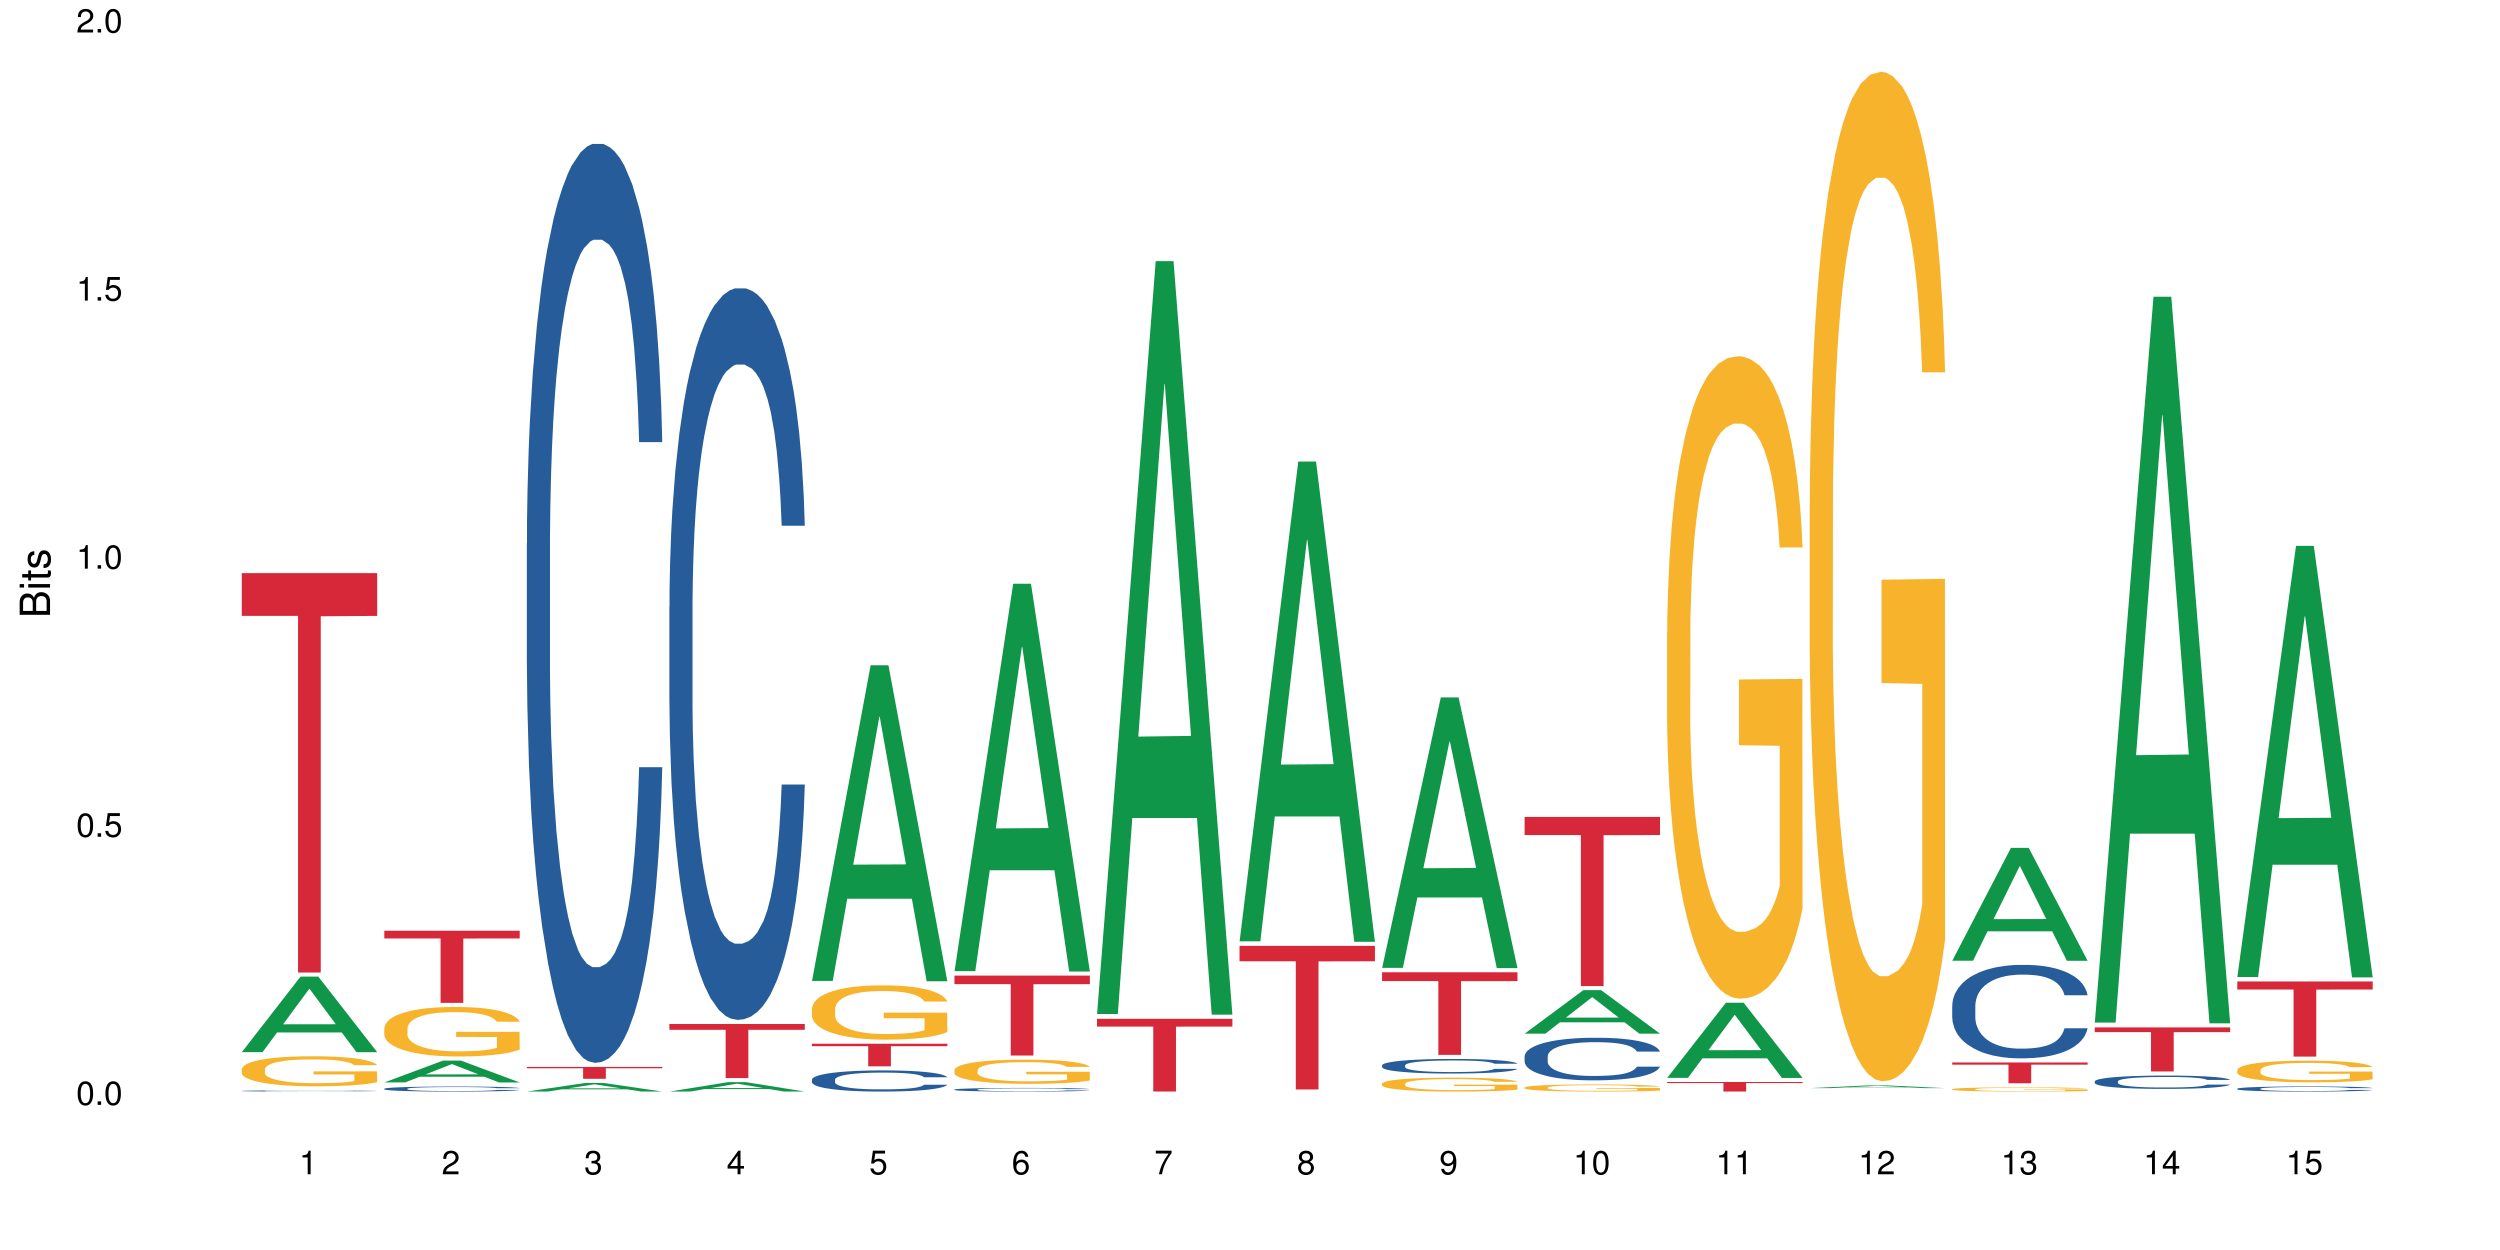 <?xml version="1.0" encoding="UTF-8"?>
<svg xmlns="http://www.w3.org/2000/svg" xmlns:xlink="http://www.w3.org/1999/xlink" width="720pt" height="360pt" viewBox="0 0 720 360" version="1.1">
<defs>
<g>
<symbol overflow="visible" id="glyph0-0">
<path style="stroke:none;" d=""/>
</symbol>
<symbol overflow="visible" id="glyph0-1">
<path style="stroke:none;" d="M 2.641 -6.797 C 2 -6.797 1.422 -6.531 1.078 -6.047 C 0.641 -5.453 0.406 -4.547 0.406 -3.297 C 0.406 -1 1.188 0.219 2.641 0.219 C 4.078 0.219 4.859 -1 4.859 -3.234 C 4.859 -4.562 4.656 -5.438 4.203 -6.047 C 3.844 -6.531 3.281 -6.797 2.641 -6.797 Z M 2.641 -6.047 C 3.547 -6.047 4 -5.125 4 -3.312 C 4 -1.375 3.562 -0.484 2.625 -0.484 C 1.734 -0.484 1.281 -1.422 1.281 -3.281 C 1.281 -5.141 1.734 -6.047 2.641 -6.047 Z M 2.641 -6.047 "/>
</symbol>
<symbol overflow="visible" id="glyph0-2">
<path style="stroke:none;" d="M 1.828 -1 L 0.828 -1 L 0.828 0 L 1.828 0 Z M 1.828 -1 "/>
</symbol>
<symbol overflow="visible" id="glyph0-3">
<path style="stroke:none;" d="M 4.562 -6.797 L 1.062 -6.797 L 0.547 -3.094 L 1.328 -3.094 C 1.719 -3.562 2.047 -3.734 2.578 -3.734 C 3.484 -3.734 4.062 -3.109 4.062 -2.094 C 4.062 -1.125 3.484 -0.531 2.578 -0.531 C 1.828 -0.531 1.375 -0.906 1.188 -1.672 L 0.328 -1.672 C 0.453 -1.109 0.547 -0.844 0.75 -0.594 C 1.125 -0.078 1.828 0.219 2.594 0.219 C 3.969 0.219 4.922 -0.781 4.922 -2.219 C 4.922 -3.562 4.031 -4.484 2.719 -4.484 C 2.25 -4.484 1.859 -4.359 1.469 -4.062 L 1.734 -5.969 L 4.562 -5.969 Z M 4.562 -6.797 "/>
</symbol>
<symbol overflow="visible" id="glyph0-4">
<path style="stroke:none;" d="M 2.484 -4.844 L 2.484 0 L 3.328 0 L 3.328 -6.797 L 2.766 -6.797 C 2.469 -5.75 2.281 -5.609 0.984 -5.453 L 0.984 -4.844 Z M 2.484 -4.844 "/>
</symbol>
<symbol overflow="visible" id="glyph0-5">
<path style="stroke:none;" d="M 4.859 -0.828 L 1.281 -0.828 C 1.359 -1.391 1.672 -1.75 2.5 -2.234 L 3.469 -2.75 C 4.406 -3.266 4.906 -3.969 4.906 -4.812 C 4.906 -5.375 4.672 -5.906 4.266 -6.266 C 3.859 -6.625 3.375 -6.797 2.719 -6.797 C 1.859 -6.797 1.219 -6.5 0.844 -5.922 C 0.609 -5.562 0.5 -5.125 0.484 -4.438 L 1.328 -4.438 C 1.359 -4.906 1.406 -5.188 1.531 -5.406 C 1.75 -5.812 2.188 -6.062 2.703 -6.062 C 3.469 -6.062 4.031 -5.516 4.031 -4.781 C 4.031 -4.25 3.719 -3.797 3.125 -3.438 L 2.234 -2.938 C 0.812 -2.141 0.406 -1.5 0.328 0 L 4.859 0 Z M 4.859 -0.828 "/>
</symbol>
<symbol overflow="visible" id="glyph0-6">
<path style="stroke:none;" d="M 2.125 -3.125 L 2.578 -3.125 C 3.516 -3.125 3.984 -2.703 3.984 -1.891 C 3.984 -1.031 3.469 -0.531 2.578 -0.531 C 1.656 -0.531 1.203 -0.984 1.156 -1.969 L 0.312 -1.969 C 0.344 -1.422 0.438 -1.078 0.609 -0.766 C 0.953 -0.109 1.625 0.219 2.547 0.219 C 3.953 0.219 4.859 -0.609 4.859 -1.906 C 4.859 -2.766 4.516 -3.25 3.703 -3.516 C 4.344 -3.766 4.656 -4.25 4.656 -4.938 C 4.656 -6.109 3.875 -6.797 2.578 -6.797 C 1.203 -6.797 0.484 -6.047 0.453 -4.609 L 1.297 -4.609 C 1.312 -5.016 1.344 -5.25 1.453 -5.453 C 1.641 -5.828 2.062 -6.062 2.594 -6.062 C 3.344 -6.062 3.797 -5.625 3.797 -4.906 C 3.797 -4.422 3.609 -4.141 3.25 -3.984 C 3.016 -3.891 2.719 -3.844 2.125 -3.844 Z M 2.125 -3.125 "/>
</symbol>
<symbol overflow="visible" id="glyph0-7">
<path style="stroke:none;" d="M 3.141 -1.625 L 3.141 0 L 3.984 0 L 3.984 -1.625 L 4.984 -1.625 L 4.984 -2.391 L 3.984 -2.391 L 3.984 -6.797 L 3.359 -6.797 L 0.266 -2.516 L 0.266 -1.625 Z M 3.141 -2.391 L 1 -2.391 L 3.141 -5.359 Z M 3.141 -2.391 "/>
</symbol>
<symbol overflow="visible" id="glyph0-8">
<path style="stroke:none;" d="M 4.781 -5.031 C 4.609 -6.141 3.891 -6.797 2.844 -6.797 C 2.094 -6.797 1.422 -6.438 1.031 -5.828 C 0.609 -5.172 0.406 -4.344 0.406 -3.094 C 0.406 -1.953 0.578 -1.234 0.984 -0.625 C 1.359 -0.078 1.953 0.219 2.703 0.219 C 3.984 0.219 4.922 -0.734 4.922 -2.078 C 4.922 -3.344 4.062 -4.234 2.844 -4.234 C 2.172 -4.234 1.641 -3.969 1.281 -3.469 C 1.281 -5.125 1.828 -6.047 2.797 -6.047 C 3.391 -6.047 3.797 -5.672 3.938 -5.031 Z M 2.734 -3.484 C 3.547 -3.484 4.062 -2.922 4.062 -2 C 4.062 -1.156 3.484 -0.531 2.703 -0.531 C 1.922 -0.531 1.328 -1.188 1.328 -2.047 C 1.328 -2.891 1.906 -3.484 2.734 -3.484 Z M 2.734 -3.484 "/>
</symbol>
<symbol overflow="visible" id="glyph0-9">
<path style="stroke:none;" d="M 4.984 -6.797 L 0.438 -6.797 L 0.438 -5.969 L 4.109 -5.969 C 2.5 -3.656 1.828 -2.234 1.328 0 L 2.219 0 C 2.594 -2.172 3.453 -4.047 4.984 -6.094 Z M 4.984 -6.797 "/>
</symbol>
<symbol overflow="visible" id="glyph0-10">
<path style="stroke:none;" d="M 3.75 -3.578 C 4.453 -4 4.688 -4.344 4.688 -4.984 C 4.688 -6.047 3.844 -6.797 2.641 -6.797 C 1.438 -6.797 0.594 -6.047 0.594 -4.984 C 0.594 -4.359 0.828 -4.016 1.516 -3.578 C 0.734 -3.203 0.359 -2.641 0.359 -1.891 C 0.359 -0.641 1.297 0.219 2.641 0.219 C 3.984 0.219 4.922 -0.641 4.922 -1.875 C 4.922 -2.641 4.531 -3.203 3.75 -3.578 Z M 2.641 -6.047 C 3.359 -6.047 3.812 -5.625 3.812 -4.969 C 3.812 -4.344 3.344 -3.922 2.641 -3.922 C 1.922 -3.922 1.453 -4.344 1.453 -4.984 C 1.453 -5.625 1.922 -6.047 2.641 -6.047 Z M 2.641 -3.203 C 3.484 -3.203 4.062 -2.672 4.062 -1.875 C 4.062 -1.062 3.484 -0.531 2.625 -0.531 C 1.797 -0.531 1.219 -1.078 1.219 -1.875 C 1.219 -2.672 1.797 -3.203 2.641 -3.203 Z M 2.641 -3.203 "/>
</symbol>
<symbol overflow="visible" id="glyph0-11">
<path style="stroke:none;" d="M 0.516 -1.547 C 0.672 -0.438 1.406 0.219 2.438 0.219 C 3.188 0.219 3.859 -0.141 4.266 -0.75 C 4.688 -1.406 4.891 -2.25 4.891 -3.484 C 4.891 -4.625 4.703 -5.359 4.312 -5.953 C 3.938 -6.5 3.344 -6.797 2.594 -6.797 C 1.297 -6.797 0.359 -5.844 0.359 -4.516 C 0.359 -3.25 1.234 -2.344 2.453 -2.344 C 3.094 -2.344 3.562 -2.578 4.016 -3.109 C 4 -1.453 3.469 -0.531 2.5 -0.531 C 1.906 -0.531 1.484 -0.906 1.359 -1.547 Z M 2.578 -6.062 C 3.375 -6.062 3.969 -5.406 3.969 -4.531 C 3.969 -3.688 3.375 -3.094 2.547 -3.094 C 1.734 -3.094 1.234 -3.672 1.234 -4.578 C 1.234 -5.438 1.797 -6.062 2.578 -6.062 Z M 2.578 -6.062 "/>
</symbol>
<symbol overflow="visible" id="glyph1-0">
<path style="stroke:none;" d=""/>
</symbol>
<symbol overflow="visible" id="glyph1-1">
<path style="stroke:none;" d="M 0 -0.953 L 0 -4.891 C 0 -5.719 -0.234 -6.344 -0.734 -6.797 C -1.188 -7.234 -1.812 -7.469 -2.5 -7.469 C -3.547 -7.469 -4.188 -7 -4.625 -5.875 C -4.984 -6.672 -5.641 -7.094 -6.531 -7.094 C -7.156 -7.094 -7.734 -6.859 -8.141 -6.391 C -8.562 -5.938 -8.75 -5.344 -8.75 -4.5 L -8.75 -0.953 Z M -4.984 -2.062 L -7.766 -2.062 L -7.766 -4.219 C -7.766 -4.844 -7.688 -5.203 -7.453 -5.5 C -7.219 -5.812 -6.859 -5.969 -6.375 -5.969 C -5.906 -5.969 -5.531 -5.812 -5.297 -5.5 C -5.062 -5.203 -4.984 -4.844 -4.984 -4.219 Z M -0.984 -2.062 L -4 -2.062 L -4 -4.781 C -4 -5.328 -3.859 -5.688 -3.578 -5.953 C -3.297 -6.219 -2.922 -6.359 -2.484 -6.359 C -2.062 -6.359 -1.688 -6.219 -1.406 -5.953 C -1.109 -5.688 -0.984 -5.328 -0.984 -4.781 Z M -0.984 -2.062 "/>
</symbol>
<symbol overflow="visible" id="glyph1-2">
<path style="stroke:none;" d="M -6.281 -1.797 L -6.281 -0.797 L 0 -0.797 L 0 -1.797 Z M -8.75 -1.797 L -8.75 -0.797 L -7.484 -0.797 L -7.484 -1.797 Z M -8.75 -1.797 "/>
</symbol>
<symbol overflow="visible" id="glyph1-3">
<path style="stroke:none;" d="M -6.281 -3.047 L -6.281 -2.016 L -8.016 -2.016 L -8.016 -1.016 L -6.281 -1.016 L -6.281 -0.172 L -5.469 -0.172 L -5.469 -1.016 L -0.719 -1.016 C -0.078 -1.016 0.281 -1.453 0.281 -2.234 C 0.281 -2.469 0.25 -2.719 0.188 -3.047 L -0.641 -3.047 C -0.609 -2.922 -0.594 -2.766 -0.594 -2.562 C -0.594 -2.141 -0.719 -2.016 -1.156 -2.016 L -5.469 -2.016 L -5.469 -3.047 Z M -6.281 -3.047 "/>
</symbol>
<symbol overflow="visible" id="glyph1-4">
<path style="stroke:none;" d="M -4.531 -5.25 C -5.766 -5.25 -6.469 -4.422 -6.469 -2.969 C -6.469 -1.516 -5.719 -0.562 -4.547 -0.562 C -3.562 -0.562 -3.094 -1.062 -2.734 -2.562 L -2.516 -3.484 C -2.344 -4.188 -2.094 -4.469 -1.625 -4.469 C -1.047 -4.469 -0.641 -3.875 -0.641 -3 C -0.641 -2.453 -0.797 -2 -1.062 -1.75 C -1.25 -1.594 -1.422 -1.531 -1.875 -1.469 L -1.875 -0.406 C -0.422 -0.453 0.281 -1.266 0.281 -2.922 C 0.281 -4.5 -0.5 -5.516 -1.719 -5.516 C -2.656 -5.516 -3.172 -4.984 -3.469 -3.734 L -3.703 -2.766 C -3.891 -1.953 -4.156 -1.609 -4.594 -1.609 C -5.172 -1.609 -5.547 -2.125 -5.547 -2.938 C -5.547 -3.75 -5.203 -4.172 -4.531 -4.203 Z M -4.531 -5.25 "/>
</symbol>
</g>
</defs>
<g id="surface116280">
<rect x="0" y="0" width="720" height="360" style="fill:rgb(100%,100%,100%);fill-opacity:1;stroke:none;"/>
<path style=" stroke:none;fill-rule:nonzero;fill:rgb(6.275%,58.824%,28.235%);fill-opacity:1;" d="M 69.629 303.008 L 69.672 302.988 L 86.547 281.27 L 91.672 281.27 L 108.629 303.027 L 102.668 303.027 L 98.418 297.348 L 79.797 297.348 L 75.629 303.008 L 69.629 303.008 L 81.586 295 L 96.711 294.977 L 89.172 284.824 L 89.086 284.805 L 89.004 284.863 L 81.547 294.977 L 81.586 295 Z M 69.629 303.008 "/>
<path style=" stroke:none;fill-rule:nonzero;fill:rgb(14.51%,36.078%,60%);fill-opacity:1;" d="M 69.629 314.184 L 69.676 314.184 L 69.676 314.176 L 69.82 314.164 L 70.152 314.148 L 70.484 314.141 L 71.34 314.121 L 72.531 314.105 L 73.766 314.09 L 74.672 314.082 L 75.48 314.074 L 77.332 314.066 L 78.523 314.059 L 79.809 314.055 L 81.375 314.047 L 82.52 314.047 L 85.086 314.039 L 94.93 314.039 L 96.453 314.043 L 97.738 314.047 L 99.973 314.051 L 101.969 314.062 L 102.871 314.066 L 104.301 314.074 L 105.395 314.086 L 106.156 314.094 L 107.012 314.105 L 107.77 314.117 L 108.344 314.133 L 108.629 314.145 L 101.969 314.145 L 101.637 314.133 L 101.258 314.125 L 99.828 314.102 L 98.832 314.094 L 97.926 314.09 L 96.691 314.082 L 95.598 314.078 L 94.453 314.074 L 86.086 314.074 L 85.086 314.078 L 83.66 314.082 L 82.66 314.086 L 81.473 314.094 L 80.664 314.098 L 79.664 314.105 L 78.949 314.113 L 78.141 314.121 L 77.668 314.129 L 77.238 314.137 L 76.859 314.148 L 76.574 314.16 L 76.383 314.172 L 76.289 314.18 L 76.289 314.227 L 76.383 314.238 L 76.621 314.254 L 77.238 314.27 L 78.141 314.285 L 79.188 314.301 L 80.188 314.309 L 80.758 314.312 L 81.52 314.316 L 82.707 314.324 L 84.422 314.328 L 85.418 314.332 L 86.941 314.336 L 92.457 314.336 L 93.695 314.332 L 94.977 314.332 L 96.738 314.324 L 97.832 314.32 L 98.781 314.316 L 99.496 314.309 L 99.973 314.305 L 100.684 314.293 L 101.258 314.285 L 101.684 314.273 L 101.969 314.262 L 108.629 314.262 L 108.344 314.277 L 107.914 314.289 L 107.484 314.297 L 106.82 314.309 L 106.059 314.316 L 104.965 314.328 L 104.062 314.336 L 102.871 314.34 L 101.777 314.348 L 100.59 314.352 L 98.832 314.359 L 97.688 314.363 L 96.453 314.363 L 94.977 314.367 L 93.125 314.367 L 91.125 314.371 L 87.273 314.371 L 85.801 314.367 L 83.848 314.367 L 81.426 314.359 L 79.664 314.355 L 78.285 314.348 L 77.098 314.344 L 75.766 314.336 L 74.051 314.32 L 73.008 314.312 L 72.293 314.301 L 71.484 314.289 L 70.914 314.281 L 70.246 314.262 L 69.773 314.242 L 69.629 314.227 Z M 69.629 314.184 "/>
<path style=" stroke:none;fill-rule:nonzero;fill:rgb(96.863%,70.196%,16.863%);fill-opacity:1;" d="M 69.629 307.914 L 69.676 307.906 L 69.676 307.746 L 69.867 307.391 L 70.344 306.902 L 70.961 306.5 L 71.625 306.184 L 72.055 306.016 L 72.77 305.781 L 73.387 305.605 L 74.957 305.25 L 76.953 304.918 L 78.047 304.777 L 79.285 304.641 L 81.043 304.492 L 81.852 304.438 L 84.324 304.309 L 87.133 304.23 L 90.223 304.207 L 91.648 304.215 L 93.598 304.246 L 96.262 304.332 L 97.785 304.414 L 98.973 304.492 L 100.211 304.594 L 101.73 304.754 L 103.16 304.941 L 104.301 305.133 L 105.441 305.367 L 106.391 305.621 L 107.199 305.898 L 107.914 306.23 L 108.344 306.508 L 108.629 306.781 L 102.016 306.781 L 101.637 306.508 L 101.207 306.293 L 100.496 306.031 L 99.781 305.844 L 99.066 305.691 L 97.738 305.488 L 96.594 305.359 L 95.168 305.25 L 93.789 305.18 L 92.219 305.133 L 91.27 305.117 L 88.746 305.117 L 86.465 305.172 L 85.133 305.234 L 84.184 305.297 L 82.852 305.418 L 82.043 305.512 L 81.566 305.574 L 80.141 305.82 L 79.188 306.039 L 78.664 306.191 L 78 306.426 L 77.523 306.641 L 77 306.957 L 76.715 307.195 L 76.336 307.73 L 76.289 309.152 L 76.43 309.453 L 76.715 309.777 L 77.098 310.062 L 77.668 310.363 L 78.238 310.59 L 79.234 310.898 L 80.094 311.105 L 80.758 311.238 L 82.043 311.453 L 82.566 311.523 L 83.801 311.664 L 85.086 311.777 L 86.656 311.871 L 87.844 311.918 L 89.746 311.957 L 92.172 311.957 L 95.027 311.91 L 96.832 311.848 L 98.07 311.785 L 98.879 311.727 L 99.875 311.641 L 100.59 311.562 L 101.258 311.477 L 102.062 311.34 L 102.062 309.453 L 90.316 309.445 L 90.316 308.559 L 108.578 308.551 L 108.629 311.641 L 107.629 311.855 L 106.391 312.059 L 105.203 312.219 L 103.965 312.352 L 102.207 312.504 L 100.781 312.598 L 98.594 312.707 L 96.594 312.777 L 94.504 312.828 L 92.648 312.852 L 90.461 312.859 L 88.512 312.844 L 86.418 312.797 L 84.754 312.73 L 83.23 312.652 L 81.711 312.551 L 79.809 312.383 L 78.57 312.25 L 77.285 312.086 L 76.004 311.887 L 74.859 311.672 L 74.102 311.508 L 73.34 311.316 L 72.531 311.082 L 71.77 310.812 L 71.199 310.566 L 70.676 310.289 L 70.297 310.031 L 69.914 309.676 L 69.723 309.391 L 69.629 309.145 Z M 69.629 307.914 "/>
<path style=" stroke:none;fill-rule:nonzero;fill:rgb(83.922%,15.686%,22.353%);fill-opacity:1;" d="M 69.629 165.066 L 108.629 165.066 L 108.629 177.379 L 92.375 177.488 L 92.375 280.09 L 85.836 280.09 L 85.836 177.598 L 85.742 177.379 L 69.629 177.379 Z M 69.629 165.066 "/>
<path style=" stroke:none;fill-rule:nonzero;fill:rgb(6.275%,58.824%,28.235%);fill-opacity:1;" d="M 110.68 311.738 L 110.723 311.734 L 127.598 305.445 L 132.719 305.445 L 149.68 311.746 L 143.719 311.746 L 139.469 310.102 L 120.848 310.102 L 116.68 311.738 L 110.68 311.738 L 122.637 309.422 L 137.762 309.414 L 130.223 306.473 L 130.137 306.469 L 130.055 306.484 L 122.598 309.414 L 122.637 309.422 Z M 110.68 311.738 "/>
<path style=" stroke:none;fill-rule:nonzero;fill:rgb(14.51%,36.078%,60%);fill-opacity:1;" d="M 110.68 313.555 L 110.727 313.551 L 110.727 313.52 L 110.871 313.469 L 111.203 313.406 L 111.535 313.363 L 112.391 313.285 L 113.582 313.211 L 114.816 313.152 L 115.723 313.117 L 116.531 313.09 L 118.383 313.043 L 119.574 313.016 L 120.859 312.996 L 122.426 312.973 L 123.57 312.957 L 126.137 312.938 L 128.039 312.93 L 129.512 312.926 L 132.699 312.926 L 134.602 312.93 L 135.98 312.938 L 137.504 312.945 L 138.789 312.957 L 141.023 312.988 L 143.02 313.023 L 143.922 313.047 L 145.352 313.086 L 146.445 313.125 L 147.207 313.16 L 148.062 313.211 L 148.82 313.27 L 149.395 313.336 L 149.68 313.395 L 143.02 313.395 L 142.688 313.34 L 142.305 313.301 L 141.594 313.246 L 140.879 313.207 L 139.883 313.168 L 138.977 313.145 L 137.742 313.117 L 136.648 313.102 L 135.504 313.09 L 134.41 313.082 L 132.32 313.074 L 129.895 313.074 L 128.988 313.078 L 127.137 313.09 L 126.137 313.098 L 124.711 313.117 L 123.711 313.133 L 122.523 313.16 L 121.715 313.184 L 120.715 313.215 L 120 313.246 L 119.191 313.289 L 118.719 313.324 L 118.289 313.359 L 117.91 313.406 L 117.625 313.449 L 117.434 313.5 L 117.34 313.547 L 117.34 313.754 L 117.434 313.801 L 117.672 313.855 L 118.289 313.938 L 119.191 314.004 L 120.238 314.062 L 121.238 314.102 L 121.809 314.121 L 122.57 314.141 L 123.758 314.168 L 125.473 314.195 L 126.469 314.203 L 127.992 314.215 L 129.562 314.219 L 131.652 314.219 L 133.508 314.215 L 134.746 314.207 L 136.027 314.199 L 137.789 314.176 L 138.883 314.152 L 139.832 314.129 L 140.547 314.105 L 141.023 314.082 L 141.734 314.043 L 142.305 313.996 L 142.734 313.949 L 143.02 313.906 L 149.68 313.906 L 149.395 313.957 L 148.965 314.012 L 148.535 314.047 L 147.871 314.094 L 147.109 314.137 L 146.016 314.18 L 145.113 314.211 L 143.922 314.246 L 142.828 314.27 L 141.641 314.293 L 139.883 314.32 L 138.738 314.332 L 137.504 314.344 L 136.027 314.355 L 134.176 314.363 L 132.176 314.371 L 130.32 314.371 L 128.324 314.367 L 126.852 314.363 L 124.898 314.352 L 122.473 314.328 L 120.715 314.301 L 119.336 314.277 L 118.148 314.25 L 116.816 314.215 L 115.102 314.156 L 114.059 314.113 L 113.344 314.074 L 112.535 314.023 L 111.965 313.977 L 111.297 313.902 L 110.824 313.809 L 110.68 313.734 Z M 110.68 313.555 "/>
<path style=" stroke:none;fill-rule:nonzero;fill:rgb(96.863%,70.196%,16.863%);fill-opacity:1;" d="M 110.68 296.117 L 110.727 296.102 L 110.727 295.844 L 110.918 295.258 L 111.395 294.449 L 112.012 293.785 L 112.676 293.266 L 113.105 292.992 L 113.82 292.602 L 114.438 292.312 L 116.008 291.727 L 118.004 291.18 L 119.098 290.945 L 120.336 290.727 L 122.094 290.477 L 122.902 290.387 L 125.375 290.18 L 128.18 290.047 L 131.273 290.008 L 132.699 290.023 L 134.648 290.074 L 137.312 290.219 L 138.836 290.348 L 140.023 290.477 L 141.262 290.648 L 142.781 290.906 L 144.207 291.219 L 145.352 291.531 L 146.492 291.922 L 147.441 292.34 L 148.25 292.797 L 148.965 293.344 L 149.395 293.797 L 149.68 294.254 L 143.066 294.254 L 142.688 293.797 L 142.258 293.445 L 141.547 293.016 L 140.832 292.703 L 140.117 292.457 L 138.789 292.117 L 137.645 291.91 L 136.219 291.727 L 134.84 291.609 L 133.27 291.531 L 132.32 291.508 L 129.797 291.508 L 127.516 291.598 L 126.184 291.703 L 125.234 291.805 L 123.902 292 L 123.094 292.156 L 122.617 292.262 L 121.191 292.664 L 120.238 293.031 L 119.715 293.277 L 119.051 293.668 L 118.574 294.02 L 118.051 294.539 L 117.766 294.93 L 117.387 295.816 L 117.34 298.16 L 117.48 298.652 L 117.766 299.188 L 118.148 299.656 L 118.719 300.152 L 119.289 300.527 L 120.285 301.035 L 121.145 301.375 L 121.809 301.598 L 123.094 301.949 L 123.617 302.066 L 124.852 302.301 L 126.137 302.48 L 127.707 302.637 L 128.895 302.715 L 130.797 302.781 L 133.223 302.781 L 136.078 302.703 L 137.883 302.598 L 139.121 302.496 L 139.93 302.402 L 140.926 302.262 L 141.641 302.129 L 142.305 301.988 L 143.113 301.766 L 143.113 298.652 L 131.367 298.641 L 131.367 297.184 L 149.629 297.172 L 149.68 302.262 L 148.68 302.613 L 147.441 302.949 L 146.254 303.211 L 145.016 303.434 L 143.258 303.68 L 141.832 303.836 L 139.645 304.02 L 137.645 304.137 L 135.555 304.215 L 133.699 304.254 L 131.512 304.266 L 129.562 304.238 L 127.469 304.16 L 125.805 304.059 L 124.281 303.926 L 122.762 303.758 L 120.859 303.484 L 119.621 303.262 L 118.336 302.988 L 117.055 302.664 L 115.91 302.312 L 115.152 302.039 L 114.391 301.727 L 113.582 301.336 L 112.82 300.895 L 112.25 300.488 L 111.727 300.035 L 111.348 299.605 L 110.965 299.02 L 110.773 298.551 L 110.68 298.145 Z M 110.68 296.117 "/>
<path style=" stroke:none;fill-rule:nonzero;fill:rgb(83.922%,15.686%,22.353%);fill-opacity:1;" d="M 110.68 268.047 L 149.68 268.047 L 149.68 270.273 L 133.426 270.293 L 133.426 288.828 L 126.887 288.828 L 126.887 270.312 L 126.793 270.273 L 110.68 270.273 Z M 110.68 268.047 "/>
<path style=" stroke:none;fill-rule:nonzero;fill:rgb(6.275%,58.824%,28.235%);fill-opacity:1;" d="M 151.73 314.367 L 151.773 314.367 L 168.648 311.879 L 173.77 311.879 L 190.73 314.371 L 184.77 314.371 L 180.52 313.719 L 161.898 313.719 L 157.73 314.367 L 151.73 314.367 L 163.688 313.449 L 178.812 313.449 L 171.27 312.285 L 171.188 312.281 L 171.105 312.289 L 163.648 313.449 L 163.688 313.449 Z M 151.73 314.367 "/>
<path style=" stroke:none;fill-rule:nonzero;fill:rgb(14.51%,36.078%,60%);fill-opacity:1;" d="M 151.73 156.609 L 151.777 156.367 L 151.777 150.559 L 151.922 141.367 L 152.254 129.754 L 152.586 121.773 L 153.441 107.5 L 154.633 93.711 L 155.867 83.066 L 156.773 76.777 L 157.582 71.941 L 159.434 62.988 L 160.625 58.395 L 161.91 54.281 L 163.477 50.168 L 164.617 47.75 L 167.188 43.879 L 169.09 42.184 L 170.562 41.461 L 173.75 41.461 L 175.652 42.426 L 177.031 43.637 L 178.555 45.57 L 179.84 47.75 L 182.074 53.07 L 184.07 59.844 L 184.973 63.715 L 186.402 71.215 L 187.496 78.473 L 188.254 84.762 L 189.113 93.711 L 189.871 104.598 L 190.445 116.934 L 190.73 127.336 L 184.07 127.336 L 183.738 117.66 L 183.355 110.16 L 182.645 100.242 L 181.93 93.227 L 180.934 86.211 L 180.027 81.617 L 178.793 77.02 L 177.699 74.117 L 176.555 71.941 L 175.461 70.488 L 173.371 69.035 L 170.945 69.035 L 170.039 69.52 L 168.188 71.457 L 167.188 73.148 L 165.762 76.535 L 164.762 79.68 L 163.574 84.52 L 162.766 88.633 L 161.766 94.922 L 161.051 100.484 L 160.242 108.469 L 159.77 114.516 L 159.34 121.289 L 158.961 129.273 L 158.676 137.738 L 158.484 146.688 L 158.391 155.398 L 158.391 192.895 L 158.484 201.602 L 158.723 211.762 L 159.34 226.52 L 160.242 239.34 L 161.289 249.5 L 162.289 256.758 L 162.859 260.145 L 163.621 264.016 L 164.809 268.852 L 166.52 273.691 L 167.52 275.625 L 169.043 277.562 L 170.613 278.527 L 172.703 278.527 L 174.559 277.562 L 175.797 276.352 L 177.078 274.418 L 178.84 270.305 L 179.934 266.434 L 180.883 261.836 L 181.598 257.242 L 182.074 253.371 L 182.785 245.871 L 183.355 237.648 L 183.785 229.18 L 184.07 220.953 L 190.73 220.953 L 190.445 230.633 L 190.016 240.066 L 189.586 247.082 L 188.922 255.547 L 188.16 263.047 L 187.066 271.516 L 186.164 277.078 L 184.973 283.125 L 183.879 287.723 L 182.691 291.836 L 180.934 296.672 L 179.789 299.09 L 178.555 301.27 L 177.078 303.203 L 175.227 304.898 L 173.227 305.863 L 171.371 306.105 L 169.375 305.621 L 167.902 304.656 L 165.949 302.477 L 163.523 298.125 L 161.766 293.527 L 160.387 288.93 L 159.199 284.094 L 157.867 277.562 L 156.152 266.918 L 155.105 258.691 L 154.395 251.918 L 153.586 242.484 L 153.016 234.02 L 152.348 220.473 L 151.875 203.297 L 151.73 189.992 Z M 151.73 156.609 "/>
<path style=" stroke:none;fill-rule:nonzero;fill:rgb(83.922%,15.686%,22.353%);fill-opacity:1;" d="M 151.73 307.285 L 190.73 307.285 L 190.73 307.652 L 174.477 307.656 L 174.477 310.699 L 167.938 310.699 L 167.938 307.656 L 167.84 307.652 L 151.73 307.652 Z M 151.73 307.285 "/>
<path style=" stroke:none;fill-rule:nonzero;fill:rgb(6.275%,58.824%,28.235%);fill-opacity:1;" d="M 192.781 314.367 L 192.824 314.367 L 209.695 311.656 L 214.82 311.656 L 231.781 314.371 L 225.82 314.371 L 221.57 313.66 L 202.949 313.66 L 198.781 314.367 L 192.781 314.367 L 204.738 313.367 L 219.863 313.367 L 212.32 312.098 L 212.238 312.098 L 212.156 312.105 L 204.699 313.367 L 204.738 313.367 Z M 192.781 314.367 "/>
<path style=" stroke:none;fill-rule:nonzero;fill:rgb(14.51%,36.078%,60%);fill-opacity:1;" d="M 192.781 174.719 L 192.828 174.527 L 192.828 169.906 L 192.973 162.59 L 193.305 153.344 L 193.637 146.988 L 194.492 135.629 L 195.684 124.652 L 196.918 116.18 L 197.824 111.172 L 198.633 107.32 L 200.484 100.195 L 201.676 96.535 L 202.957 93.262 L 204.527 89.988 L 205.668 88.062 L 208.238 84.98 L 210.141 83.633 L 211.613 83.055 L 214.801 83.055 L 216.703 83.828 L 218.082 84.789 L 219.605 86.328 L 220.887 88.062 L 223.125 92.301 L 225.121 97.691 L 226.023 100.773 L 227.453 106.742 L 228.547 112.52 L 229.305 117.527 L 230.164 124.652 L 230.922 133.316 L 231.496 143.141 L 231.781 151.418 L 225.121 151.418 L 224.789 143.715 L 224.406 137.746 L 223.695 129.852 L 222.98 124.266 L 221.984 118.684 L 221.078 115.023 L 219.844 111.363 L 218.75 109.055 L 217.605 107.32 L 216.512 106.164 L 214.422 105.008 L 211.996 105.008 L 211.09 105.395 L 209.238 106.934 L 208.238 108.281 L 206.812 110.98 L 205.812 113.484 L 204.625 117.336 L 203.816 120.609 L 202.816 125.613 L 202.102 130.043 L 201.293 136.398 L 200.82 141.215 L 200.391 146.605 L 200.012 152.961 L 199.727 159.699 L 199.535 166.824 L 199.441 173.758 L 199.441 203.605 L 199.535 210.539 L 199.773 218.629 L 200.391 230.375 L 201.293 240.582 L 202.34 248.668 L 203.34 254.445 L 203.91 257.141 L 204.672 260.223 L 205.859 264.074 L 207.57 267.926 L 208.57 269.465 L 210.094 271.008 L 211.664 271.777 L 213.754 271.777 L 215.609 271.008 L 216.848 270.043 L 218.129 268.504 L 219.891 265.23 L 220.984 262.148 L 221.934 258.488 L 222.648 254.832 L 223.125 251.75 L 223.836 245.781 L 224.406 239.234 L 224.836 232.492 L 225.121 225.945 L 231.781 225.945 L 231.496 233.648 L 231.066 241.156 L 230.637 246.742 L 229.973 253.484 L 229.211 259.453 L 228.117 266.191 L 227.215 270.621 L 226.023 275.438 L 224.93 279.094 L 223.742 282.367 L 221.984 286.219 L 220.84 288.145 L 219.605 289.879 L 218.129 291.418 L 216.277 292.77 L 214.277 293.539 L 212.422 293.73 L 210.426 293.344 L 208.953 292.574 L 207 290.844 L 204.574 287.375 L 202.816 283.715 L 201.438 280.059 L 200.25 276.207 L 198.918 271.008 L 197.203 262.535 L 196.156 255.984 L 195.445 250.594 L 194.637 243.082 L 194.066 236.344 L 193.398 225.559 L 192.926 211.887 L 192.781 201.297 Z M 192.781 174.719 "/>
<path style=" stroke:none;fill-rule:nonzero;fill:rgb(83.922%,15.686%,22.353%);fill-opacity:1;" d="M 192.781 294.91 L 231.781 294.91 L 231.781 296.578 L 215.527 296.59 L 215.527 310.477 L 208.988 310.477 L 208.988 296.605 L 208.891 296.578 L 192.781 296.578 Z M 192.781 294.91 "/>
<path style=" stroke:none;fill-rule:nonzero;fill:rgb(6.275%,58.824%,28.235%);fill-opacity:1;" d="M 233.832 282.516 L 233.875 282.43 L 250.746 191.59 L 255.871 191.59 L 272.832 282.602 L 266.871 282.602 L 262.621 258.844 L 244 258.844 L 239.832 282.516 L 233.832 282.516 L 245.789 249.02 L 260.914 248.934 L 253.371 206.461 L 253.289 206.375 L 253.207 206.633 L 245.75 248.934 L 245.789 249.02 Z M 233.832 282.516 "/>
<path style=" stroke:none;fill-rule:nonzero;fill:rgb(14.51%,36.078%,60%);fill-opacity:1;" d="M 233.832 310.934 L 233.879 310.926 L 233.879 310.793 L 234.023 310.582 L 234.355 310.312 L 234.688 310.129 L 235.543 309.801 L 236.734 309.484 L 237.969 309.238 L 238.875 309.094 L 239.684 308.984 L 241.535 308.777 L 242.727 308.672 L 244.008 308.578 L 245.578 308.484 L 246.719 308.426 L 249.289 308.34 L 251.191 308.301 L 252.664 308.281 L 255.852 308.281 L 257.754 308.305 L 259.133 308.332 L 260.656 308.379 L 261.938 308.426 L 264.176 308.551 L 266.172 308.707 L 267.074 308.793 L 268.504 308.969 L 269.598 309.133 L 270.355 309.277 L 271.215 309.484 L 271.973 309.734 L 272.543 310.02 L 272.832 310.258 L 266.172 310.258 L 265.84 310.035 L 265.457 309.863 L 264.746 309.637 L 264.031 309.473 L 263.031 309.312 L 262.129 309.207 L 260.895 309.102 L 259.801 309.035 L 258.656 308.984 L 257.562 308.949 L 255.473 308.918 L 253.047 308.918 L 252.141 308.93 L 250.289 308.973 L 249.289 309.012 L 247.863 309.09 L 246.863 309.164 L 245.676 309.273 L 244.867 309.367 L 243.867 309.512 L 243.152 309.641 L 242.344 309.824 L 241.871 309.965 L 241.441 310.121 L 241.062 310.305 L 240.777 310.496 L 240.586 310.703 L 240.492 310.902 L 240.492 311.766 L 240.586 311.965 L 240.824 312.199 L 241.441 312.539 L 242.344 312.836 L 243.391 313.07 L 244.391 313.234 L 244.961 313.312 L 245.723 313.402 L 246.91 313.516 L 248.621 313.625 L 249.621 313.668 L 251.145 313.715 L 252.711 313.734 L 254.805 313.734 L 256.66 313.715 L 257.898 313.688 L 259.18 313.641 L 260.941 313.547 L 262.035 313.457 L 262.984 313.352 L 263.699 313.246 L 264.176 313.156 L 264.887 312.984 L 265.457 312.797 L 265.887 312.602 L 266.172 312.41 L 272.832 312.41 L 272.543 312.633 L 272.117 312.852 L 271.688 313.012 L 271.023 313.207 L 270.262 313.379 L 269.168 313.574 L 268.266 313.703 L 267.074 313.844 L 265.98 313.949 L 264.793 314.043 L 263.031 314.152 L 261.891 314.211 L 260.656 314.258 L 259.18 314.305 L 257.324 314.344 L 255.328 314.363 L 253.473 314.371 L 251.477 314.359 L 250.004 314.336 L 248.051 314.289 L 245.625 314.188 L 243.867 314.082 L 242.488 313.977 L 241.297 313.863 L 239.969 313.715 L 238.254 313.469 L 237.207 313.281 L 236.496 313.125 L 235.688 312.906 L 235.117 312.711 L 234.449 312.402 L 233.977 312.004 L 233.832 311.699 Z M 233.832 310.934 "/>
<path style=" stroke:none;fill-rule:nonzero;fill:rgb(96.863%,70.196%,16.863%);fill-opacity:1;" d="M 233.832 290.48 L 233.879 290.465 L 233.879 290.18 L 234.07 289.539 L 234.547 288.652 L 235.164 287.922 L 235.828 287.352 L 236.258 287.051 L 236.973 286.625 L 237.59 286.309 L 239.16 285.668 L 241.156 285.066 L 242.25 284.809 L 243.488 284.566 L 245.246 284.297 L 246.055 284.195 L 248.527 283.969 L 251.332 283.824 L 254.426 283.781 L 255.852 283.797 L 257.801 283.852 L 260.465 284.012 L 261.988 284.152 L 263.176 284.297 L 264.414 284.48 L 265.934 284.766 L 267.359 285.109 L 268.504 285.453 L 269.645 285.883 L 270.594 286.34 L 271.402 286.84 L 272.117 287.438 L 272.543 287.938 L 272.832 288.438 L 266.219 288.438 L 265.84 287.938 L 265.41 287.551 L 264.699 287.082 L 263.984 286.738 L 263.27 286.469 L 261.938 286.094 L 260.797 285.867 L 259.371 285.668 L 257.992 285.539 L 256.422 285.453 L 255.473 285.426 L 252.949 285.426 L 250.668 285.523 L 249.336 285.637 L 248.387 285.754 L 247.055 285.969 L 246.246 286.137 L 245.77 286.254 L 244.344 286.695 L 243.391 287.094 L 242.867 287.367 L 242.203 287.797 L 241.727 288.18 L 241.203 288.754 L 240.918 289.18 L 240.539 290.152 L 240.492 292.723 L 240.633 293.266 L 240.918 293.852 L 241.297 294.363 L 241.871 294.906 L 242.441 295.32 L 243.438 295.879 L 244.297 296.25 L 244.961 296.492 L 246.246 296.879 L 246.77 297.008 L 248.004 297.266 L 249.289 297.465 L 250.859 297.637 L 252.047 297.723 L 253.949 297.793 L 256.375 297.793 L 259.227 297.707 L 261.035 297.594 L 262.273 297.477 L 263.082 297.379 L 264.078 297.223 L 264.793 297.078 L 265.457 296.922 L 266.266 296.68 L 266.266 293.266 L 254.52 293.25 L 254.52 291.652 L 272.781 291.637 L 272.832 297.223 L 271.832 297.605 L 270.594 297.977 L 269.406 298.266 L 268.168 298.508 L 266.41 298.777 L 264.984 298.949 L 262.797 299.148 L 260.797 299.277 L 258.707 299.363 L 256.852 299.406 L 254.664 299.422 L 252.711 299.391 L 250.621 299.305 L 248.957 299.191 L 247.434 299.051 L 245.91 298.863 L 244.008 298.562 L 242.773 298.32 L 241.488 298.02 L 240.203 297.664 L 239.062 297.277 L 238.301 296.98 L 237.543 296.637 L 236.734 296.207 L 235.973 295.723 L 235.402 295.277 L 234.879 294.777 L 234.496 294.309 L 234.117 293.664 L 233.926 293.152 L 233.832 292.707 Z M 233.832 290.48 "/>
<path style=" stroke:none;fill-rule:nonzero;fill:rgb(83.922%,15.686%,22.353%);fill-opacity:1;" d="M 233.832 300.602 L 272.832 300.602 L 272.832 301.297 L 256.578 301.301 L 256.578 307.102 L 250.039 307.102 L 250.039 301.309 L 249.941 301.297 L 233.832 301.297 Z M 233.832 300.602 "/>
<path style=" stroke:none;fill-rule:nonzero;fill:rgb(6.275%,58.824%,28.235%);fill-opacity:1;" d="M 274.883 279.691 L 274.926 279.586 L 291.797 168.109 L 296.922 168.109 L 313.883 279.793 L 307.922 279.793 L 303.672 250.641 L 285.051 250.641 L 280.883 279.691 L 274.883 279.691 L 286.84 238.582 L 301.965 238.477 L 294.422 186.355 L 294.34 186.25 L 294.258 186.566 L 286.801 238.477 L 286.84 238.582 Z M 274.883 279.691 "/>
<path style=" stroke:none;fill-rule:nonzero;fill:rgb(14.51%,36.078%,60%);fill-opacity:1;" d="M 274.883 313.781 L 274.93 313.781 L 274.93 313.758 L 275.074 313.723 L 275.406 313.676 L 275.738 313.645 L 276.594 313.586 L 277.785 313.535 L 279.02 313.492 L 279.926 313.465 L 280.734 313.449 L 282.586 313.414 L 283.777 313.395 L 285.059 313.379 L 286.629 313.363 L 287.77 313.352 L 290.34 313.336 L 292.242 313.332 L 293.715 313.328 L 296.902 313.328 L 298.805 313.332 L 300.184 313.336 L 301.707 313.344 L 302.988 313.352 L 305.227 313.375 L 307.223 313.398 L 308.125 313.414 L 309.555 313.445 L 310.648 313.473 L 311.406 313.5 L 312.266 313.535 L 313.023 313.578 L 313.594 313.625 L 313.883 313.664 L 307.223 313.664 L 306.891 313.629 L 306.508 313.598 L 305.797 313.559 L 305.082 313.531 L 304.082 313.504 L 303.18 313.484 L 301.945 313.469 L 300.852 313.457 L 299.707 313.449 L 298.613 313.441 L 296.523 313.438 L 293.191 313.438 L 291.34 313.445 L 290.34 313.453 L 288.914 313.465 L 287.914 313.477 L 286.727 313.496 L 285.918 313.512 L 284.918 313.539 L 284.203 313.559 L 283.395 313.59 L 282.922 313.617 L 282.492 313.641 L 282.113 313.672 L 281.828 313.707 L 281.637 313.742 L 281.539 313.777 L 281.539 313.926 L 281.637 313.957 L 281.875 314 L 282.492 314.059 L 283.395 314.109 L 284.441 314.148 L 285.441 314.176 L 286.012 314.191 L 286.773 314.203 L 287.961 314.223 L 289.672 314.242 L 290.672 314.25 L 292.195 314.258 L 293.762 314.262 L 295.855 314.262 L 297.711 314.258 L 298.949 314.254 L 300.23 314.246 L 301.992 314.23 L 303.086 314.215 L 304.035 314.195 L 304.75 314.18 L 305.227 314.164 L 305.938 314.133 L 306.508 314.102 L 306.938 314.066 L 307.223 314.035 L 313.883 314.035 L 313.594 314.074 L 313.168 314.109 L 312.738 314.137 L 312.074 314.172 L 311.312 314.199 L 310.219 314.234 L 309.316 314.258 L 308.125 314.281 L 307.031 314.297 L 305.844 314.312 L 304.082 314.332 L 302.941 314.344 L 301.707 314.352 L 300.23 314.359 L 298.375 314.367 L 296.379 314.371 L 294.523 314.371 L 292.527 314.367 L 291.051 314.363 L 289.102 314.355 L 286.676 314.34 L 284.918 314.32 L 283.539 314.305 L 282.348 314.285 L 281.02 314.258 L 279.305 314.215 L 278.258 314.184 L 277.547 314.156 L 276.738 314.121 L 276.168 314.086 L 275.5 314.031 L 275.027 313.965 L 274.883 313.914 Z M 274.883 313.781 "/>
<path style=" stroke:none;fill-rule:nonzero;fill:rgb(96.863%,70.196%,16.863%);fill-opacity:1;" d="M 274.883 308.164 L 274.93 308.156 L 274.93 308.027 L 275.121 307.742 L 275.598 307.348 L 276.215 307.023 L 276.879 306.77 L 277.309 306.637 L 278.023 306.445 L 278.641 306.305 L 280.211 306.02 L 282.207 305.75 L 283.301 305.637 L 284.539 305.527 L 286.297 305.406 L 287.105 305.363 L 289.578 305.262 L 292.383 305.195 L 295.477 305.176 L 296.902 305.184 L 298.852 305.211 L 301.516 305.277 L 303.039 305.344 L 304.227 305.406 L 305.465 305.488 L 306.984 305.617 L 308.41 305.77 L 309.555 305.922 L 310.695 306.113 L 311.645 306.316 L 312.453 306.539 L 313.168 306.809 L 313.594 307.031 L 313.883 307.254 L 307.27 307.254 L 306.891 307.031 L 306.461 306.859 L 305.75 306.648 L 305.035 306.496 L 304.32 306.375 L 302.988 306.207 L 301.848 306.105 L 300.422 306.02 L 299.043 305.961 L 297.473 305.922 L 296.523 305.91 L 294 305.91 L 291.719 305.953 L 290.387 306.004 L 289.438 306.055 L 288.105 306.152 L 287.297 306.227 L 286.82 306.277 L 285.395 306.477 L 284.441 306.652 L 283.918 306.773 L 283.254 306.965 L 282.777 307.137 L 282.254 307.395 L 281.969 307.582 L 281.59 308.016 L 281.539 309.164 L 281.684 309.402 L 281.969 309.664 L 282.348 309.895 L 282.922 310.137 L 283.492 310.32 L 284.488 310.57 L 285.344 310.734 L 286.012 310.844 L 287.297 311.016 L 287.82 311.07 L 289.055 311.188 L 290.34 311.277 L 291.91 311.352 L 293.098 311.391 L 295 311.422 L 297.426 311.422 L 300.277 311.383 L 302.086 311.332 L 303.324 311.281 L 304.133 311.238 L 305.129 311.168 L 305.844 311.105 L 306.508 311.035 L 307.316 310.926 L 307.316 309.402 L 295.57 309.398 L 295.57 308.684 L 313.832 308.68 L 313.883 311.168 L 312.883 311.34 L 311.645 311.504 L 310.457 311.633 L 309.219 311.742 L 307.461 311.863 L 306.035 311.938 L 303.848 312.027 L 301.848 312.086 L 299.758 312.121 L 297.902 312.141 L 295.715 312.148 L 293.762 312.137 L 291.672 312.098 L 290.008 312.047 L 288.484 311.98 L 286.961 311.898 L 285.059 311.766 L 283.824 311.656 L 282.539 311.523 L 281.254 311.363 L 280.113 311.191 L 279.352 311.059 L 278.594 310.906 L 277.785 310.715 L 277.023 310.5 L 276.453 310.301 L 275.93 310.078 L 275.547 309.867 L 275.168 309.582 L 274.977 309.352 L 274.883 309.156 Z M 274.883 308.164 "/>
<path style=" stroke:none;fill-rule:nonzero;fill:rgb(83.922%,15.686%,22.353%);fill-opacity:1;" d="M 274.883 280.973 L 313.883 280.973 L 313.883 283.438 L 297.629 283.461 L 297.629 303.996 L 291.09 303.996 L 291.09 283.48 L 290.992 283.438 L 274.883 283.438 Z M 274.883 280.973 "/>
<path style=" stroke:none;fill-rule:nonzero;fill:rgb(6.275%,58.824%,28.235%);fill-opacity:1;" d="M 315.934 292.023 L 315.977 291.82 L 332.848 75.199 L 337.973 75.199 L 354.93 292.227 L 348.973 292.227 L 344.723 235.578 L 326.102 235.578 L 321.934 292.023 L 315.934 292.023 L 327.891 212.141 L 343.016 211.938 L 335.473 110.66 L 335.391 110.453 L 335.309 111.066 L 327.848 211.938 L 327.891 212.141 Z M 315.934 292.023 "/>
<path style=" stroke:none;fill-rule:nonzero;fill:rgb(83.922%,15.686%,22.353%);fill-opacity:1;" d="M 315.934 293.406 L 354.93 293.406 L 354.93 295.652 L 338.68 295.672 L 338.68 314.371 L 332.141 314.371 L 332.141 295.691 L 332.043 295.652 L 315.934 295.652 Z M 315.934 293.406 "/>
<path style=" stroke:none;fill-rule:nonzero;fill:rgb(6.275%,58.824%,28.235%);fill-opacity:1;" d="M 356.984 271.109 L 357.027 270.977 L 373.898 132.926 L 379.023 132.926 L 395.98 271.238 L 390.023 271.238 L 385.773 235.133 L 367.148 235.133 L 362.984 271.109 L 356.984 271.109 L 368.941 220.199 L 384.066 220.07 L 376.523 155.523 L 376.441 155.395 L 376.359 155.781 L 368.898 220.07 L 368.941 220.199 Z M 356.984 271.109 "/>
<path style=" stroke:none;fill-rule:nonzero;fill:rgb(83.922%,15.686%,22.353%);fill-opacity:1;" d="M 356.984 272.418 L 395.98 272.418 L 395.98 276.844 L 379.73 276.883 L 379.73 313.758 L 373.191 313.758 L 373.191 276.922 L 373.094 276.844 L 356.984 276.844 Z M 356.984 272.418 "/>
<path style=" stroke:none;fill-rule:nonzero;fill:rgb(6.275%,58.824%,28.235%);fill-opacity:1;" d="M 398.035 278.754 L 398.078 278.68 L 414.949 200.848 L 420.074 200.848 L 437.031 278.828 L 431.074 278.828 L 426.824 258.473 L 408.199 258.473 L 404.035 278.754 L 398.035 278.754 L 409.992 250.051 L 425.117 249.977 L 417.574 213.59 L 417.492 213.516 L 417.41 213.734 L 409.949 249.977 L 409.992 250.051 Z M 398.035 278.754 "/>
<path style=" stroke:none;fill-rule:nonzero;fill:rgb(14.51%,36.078%,60%);fill-opacity:1;" d="M 398.035 306.809 L 398.082 306.809 L 398.082 306.715 L 398.227 306.57 L 398.559 306.383 L 398.891 306.258 L 399.746 306.031 L 400.938 305.812 L 402.172 305.645 L 403.074 305.543 L 403.883 305.465 L 405.738 305.324 L 406.93 305.25 L 408.211 305.188 L 409.781 305.121 L 410.922 305.082 L 413.492 305.02 L 415.395 304.996 L 416.867 304.984 L 420.055 304.984 L 421.957 305 L 423.336 305.02 L 424.859 305.047 L 426.141 305.082 L 428.379 305.168 L 430.375 305.273 L 431.277 305.336 L 432.707 305.457 L 433.801 305.57 L 434.559 305.672 L 435.414 305.812 L 436.176 305.984 L 436.746 306.18 L 437.031 306.348 L 430.375 306.348 L 430.043 306.191 L 429.66 306.074 L 428.949 305.914 L 428.234 305.805 L 427.234 305.691 L 426.332 305.621 L 425.098 305.547 L 424 305.5 L 422.859 305.465 L 421.766 305.445 L 419.676 305.422 L 417.25 305.422 L 416.344 305.43 L 414.488 305.461 L 413.492 305.484 L 412.066 305.539 L 411.066 305.59 L 409.875 305.668 L 409.07 305.73 L 408.07 305.832 L 407.355 305.918 L 406.547 306.047 L 406.07 306.141 L 405.645 306.25 L 405.266 306.375 L 404.977 306.512 L 404.789 306.652 L 404.691 306.793 L 404.691 307.387 L 404.789 307.523 L 405.027 307.688 L 405.645 307.922 L 406.547 308.125 L 407.594 308.285 L 408.594 308.398 L 409.164 308.453 L 409.926 308.516 L 411.113 308.594 L 412.824 308.668 L 413.824 308.699 L 415.348 308.73 L 416.914 308.746 L 419.008 308.746 L 420.863 308.73 L 422.098 308.711 L 423.383 308.68 L 425.145 308.613 L 426.238 308.555 L 427.188 308.48 L 427.902 308.406 L 428.379 308.348 L 429.09 308.227 L 429.66 308.098 L 430.09 307.961 L 430.375 307.832 L 437.031 307.832 L 436.746 307.984 L 436.32 308.137 L 435.891 308.246 L 435.227 308.379 L 434.465 308.5 L 433.371 308.633 L 432.469 308.723 L 431.277 308.82 L 430.184 308.891 L 428.996 308.957 L 427.234 309.035 L 426.094 309.07 L 424.859 309.105 L 423.383 309.137 L 421.527 309.164 L 419.531 309.18 L 417.676 309.184 L 415.68 309.176 L 414.203 309.16 L 412.254 309.125 L 409.828 309.055 L 408.07 308.984 L 406.691 308.91 L 405.5 308.832 L 404.168 308.73 L 402.457 308.562 L 401.41 308.43 L 400.699 308.324 L 399.891 308.172 L 399.32 308.039 L 398.652 307.824 L 398.176 307.551 L 398.035 307.34 Z M 398.035 306.809 "/>
<path style=" stroke:none;fill-rule:nonzero;fill:rgb(96.863%,70.196%,16.863%);fill-opacity:1;" d="M 398.035 312.078 L 398.082 312.074 L 398.082 312.004 L 398.273 311.836 L 398.75 311.609 L 399.367 311.426 L 400.031 311.277 L 400.461 311.199 L 401.172 311.09 L 401.793 311.012 L 403.363 310.848 L 405.359 310.691 L 406.453 310.625 L 407.688 310.562 L 409.449 310.496 L 410.258 310.469 L 412.73 310.41 L 415.535 310.375 L 418.629 310.363 L 420.055 310.367 L 422.004 310.383 L 424.668 310.422 L 426.191 310.457 L 427.379 310.496 L 428.613 310.543 L 430.137 310.617 L 431.562 310.703 L 432.707 310.789 L 433.848 310.902 L 434.797 311.02 L 435.605 311.145 L 436.32 311.301 L 436.746 311.43 L 437.031 311.555 L 430.422 311.555 L 430.043 311.43 L 429.613 311.328 L 428.902 311.207 L 428.188 311.121 L 427.473 311.051 L 426.141 310.957 L 425 310.898 L 423.574 310.848 L 422.195 310.812 L 420.625 310.789 L 419.676 310.785 L 417.152 310.785 L 414.871 310.809 L 413.539 310.84 L 412.586 310.867 L 411.258 310.922 L 410.449 310.965 L 409.973 310.996 L 408.547 311.109 L 407.594 311.211 L 407.07 311.281 L 406.406 311.391 L 405.93 311.488 L 405.406 311.637 L 405.121 311.746 L 404.742 311.996 L 404.691 312.652 L 404.836 312.793 L 405.121 312.941 L 405.5 313.074 L 406.07 313.215 L 406.645 313.32 L 407.641 313.465 L 408.496 313.559 L 409.164 313.621 L 410.449 313.719 L 410.973 313.754 L 412.207 313.816 L 413.492 313.871 L 415.062 313.914 L 416.25 313.934 L 418.152 313.953 L 420.578 313.953 L 423.43 313.93 L 425.238 313.902 L 426.477 313.871 L 427.285 313.848 L 428.281 313.809 L 428.996 313.77 L 429.66 313.73 L 430.469 313.668 L 430.469 312.793 L 418.723 312.789 L 418.723 312.379 L 436.984 312.375 L 437.031 313.809 L 436.035 313.906 L 434.797 314 L 433.609 314.074 L 432.371 314.137 L 430.613 314.207 L 429.188 314.25 L 427 314.301 L 425 314.336 L 422.906 314.355 L 421.055 314.367 L 418.867 314.371 L 416.914 314.363 L 414.824 314.34 L 413.16 314.312 L 411.637 314.277 L 410.113 314.227 L 408.211 314.152 L 406.977 314.09 L 405.691 314.012 L 404.406 313.922 L 403.266 313.82 L 402.504 313.746 L 401.746 313.656 L 400.938 313.547 L 400.176 313.422 L 399.605 313.309 L 399.082 313.18 L 398.699 313.059 L 398.32 312.895 L 398.129 312.766 L 398.035 312.648 Z M 398.035 312.078 "/>
<path style=" stroke:none;fill-rule:nonzero;fill:rgb(83.922%,15.686%,22.353%);fill-opacity:1;" d="M 398.035 280.008 L 437.031 280.008 L 437.031 282.555 L 420.781 282.574 L 420.781 303.805 L 414.242 303.805 L 414.242 282.598 L 414.145 282.555 L 398.035 282.555 Z M 398.035 280.008 "/>
<path style=" stroke:none;fill-rule:nonzero;fill:rgb(6.275%,58.824%,28.235%);fill-opacity:1;" d="M 439.086 297.688 L 439.129 297.676 L 456 285.164 L 461.125 285.164 L 478.082 297.699 L 472.125 297.699 L 467.875 294.426 L 449.25 294.426 L 445.086 297.688 L 439.086 297.688 L 451.043 293.074 L 466.168 293.062 L 458.625 287.211 L 458.543 287.199 L 458.461 287.238 L 451 293.062 L 451.043 293.074 Z M 439.086 297.688 "/>
<path style=" stroke:none;fill-rule:nonzero;fill:rgb(14.51%,36.078%,60%);fill-opacity:1;" d="M 439.086 304.215 L 439.133 304.203 L 439.133 303.934 L 439.277 303.508 L 439.609 302.973 L 439.941 302.602 L 440.797 301.938 L 441.988 301.301 L 443.223 300.809 L 444.125 300.516 L 444.934 300.293 L 446.789 299.875 L 447.98 299.664 L 449.262 299.473 L 450.832 299.281 L 451.973 299.172 L 454.543 298.992 L 456.445 298.914 L 457.918 298.879 L 461.105 298.879 L 463.008 298.922 L 464.387 298.98 L 465.91 299.07 L 467.191 299.172 L 469.43 299.418 L 471.426 299.73 L 472.328 299.91 L 473.754 300.258 L 474.852 300.594 L 475.609 300.887 L 476.465 301.301 L 477.227 301.805 L 477.797 302.375 L 478.082 302.859 L 471.426 302.859 L 471.094 302.41 L 470.711 302.062 L 470 301.602 L 469.285 301.277 L 468.285 300.953 L 467.383 300.738 L 466.145 300.527 L 465.051 300.391 L 463.91 300.293 L 462.816 300.223 L 460.727 300.156 L 458.301 300.156 L 457.395 300.18 L 455.539 300.27 L 454.543 300.348 L 453.117 300.504 L 452.117 300.648 L 450.926 300.875 L 450.117 301.066 L 449.121 301.355 L 448.406 301.613 L 447.598 301.984 L 447.121 302.266 L 446.695 302.578 L 446.312 302.949 L 446.027 303.34 L 445.84 303.754 L 445.742 304.16 L 445.742 305.898 L 445.84 306.301 L 446.078 306.773 L 446.695 307.457 L 447.598 308.051 L 448.645 308.52 L 449.645 308.855 L 450.215 309.016 L 450.977 309.191 L 452.164 309.418 L 453.875 309.641 L 454.875 309.73 L 456.398 309.82 L 457.965 309.867 L 460.059 309.867 L 461.914 309.82 L 463.148 309.766 L 464.434 309.676 L 466.195 309.484 L 467.289 309.305 L 468.238 309.094 L 468.953 308.879 L 469.43 308.699 L 470.141 308.352 L 470.711 307.973 L 471.141 307.578 L 471.426 307.199 L 478.082 307.199 L 477.797 307.645 L 477.371 308.082 L 476.941 308.41 L 476.277 308.801 L 475.516 309.148 L 474.422 309.539 L 473.52 309.797 L 472.328 310.078 L 471.234 310.293 L 470.047 310.484 L 468.285 310.707 L 467.145 310.82 L 465.91 310.918 L 464.434 311.008 L 462.578 311.086 L 460.582 311.133 L 458.727 311.145 L 456.73 311.121 L 455.254 311.078 L 453.305 310.977 L 450.879 310.773 L 449.121 310.562 L 447.742 310.348 L 446.551 310.125 L 445.219 309.82 L 443.508 309.328 L 442.461 308.945 L 441.75 308.633 L 440.941 308.195 L 440.371 307.805 L 439.703 307.176 L 439.227 306.379 L 439.086 305.762 Z M 439.086 304.215 "/>
<path style=" stroke:none;fill-rule:nonzero;fill:rgb(96.863%,70.196%,16.863%);fill-opacity:1;" d="M 439.086 313.199 L 439.133 313.199 L 439.133 313.16 L 439.324 313.078 L 439.801 312.961 L 440.418 312.867 L 441.082 312.789 L 441.512 312.75 L 442.223 312.695 L 442.844 312.656 L 444.41 312.57 L 446.41 312.492 L 447.504 312.457 L 448.738 312.426 L 450.5 312.391 L 451.309 312.379 L 453.781 312.348 L 456.586 312.328 L 459.68 312.324 L 461.105 312.324 L 463.055 312.332 L 465.719 312.352 L 467.242 312.371 L 468.43 312.391 L 469.664 312.414 L 471.188 312.453 L 472.613 312.496 L 473.754 312.543 L 474.898 312.598 L 475.848 312.656 L 476.656 312.723 L 477.371 312.801 L 477.797 312.867 L 478.082 312.934 L 471.473 312.934 L 471.094 312.867 L 470.664 312.816 L 469.949 312.754 L 469.238 312.711 L 468.523 312.676 L 467.191 312.625 L 466.051 312.598 L 464.625 312.57 L 463.246 312.555 L 461.676 312.543 L 460.727 312.539 L 458.203 312.539 L 455.922 312.551 L 454.59 312.566 L 453.637 312.582 L 452.309 312.609 L 451.5 312.633 L 451.023 312.648 L 449.598 312.703 L 448.645 312.758 L 448.121 312.793 L 447.457 312.848 L 446.98 312.898 L 446.457 312.973 L 446.172 313.031 L 445.793 313.156 L 445.742 313.492 L 445.887 313.566 L 446.172 313.641 L 446.551 313.707 L 447.121 313.781 L 447.695 313.836 L 448.691 313.906 L 449.547 313.957 L 450.215 313.988 L 451.5 314.039 L 452.02 314.055 L 453.258 314.09 L 454.543 314.113 L 456.113 314.137 L 457.301 314.148 L 459.203 314.156 L 461.629 314.156 L 464.48 314.145 L 466.289 314.133 L 467.527 314.117 L 468.336 314.102 L 469.332 314.082 L 470.047 314.062 L 470.711 314.043 L 471.52 314.012 L 471.52 313.566 L 459.773 313.562 L 459.773 313.355 L 478.035 313.352 L 478.082 314.082 L 477.086 314.133 L 475.848 314.184 L 474.66 314.219 L 473.422 314.25 L 471.664 314.285 L 470.238 314.309 L 468.047 314.336 L 466.051 314.352 L 463.957 314.363 L 462.105 314.367 L 459.918 314.371 L 457.965 314.367 L 455.875 314.355 L 454.211 314.34 L 452.688 314.32 L 451.164 314.297 L 449.262 314.258 L 448.027 314.227 L 446.742 314.188 L 445.457 314.141 L 444.316 314.09 L 443.555 314.051 L 442.797 314.008 L 441.988 313.949 L 441.227 313.887 L 440.656 313.828 L 440.133 313.762 L 439.75 313.703 L 439.371 313.617 L 439.18 313.551 L 439.086 313.492 Z M 439.086 313.199 "/>
<path style=" stroke:none;fill-rule:nonzero;fill:rgb(83.922%,15.686%,22.353%);fill-opacity:1;" d="M 439.086 235.285 L 478.082 235.285 L 478.082 240.496 L 461.832 240.543 L 461.832 283.984 L 455.293 283.984 L 455.293 240.59 L 455.195 240.496 L 439.086 240.496 Z M 439.086 235.285 "/>
<path style=" stroke:none;fill-rule:nonzero;fill:rgb(6.275%,58.824%,28.235%);fill-opacity:1;" d="M 480.137 310.426 L 480.18 310.406 L 497.051 288.797 L 502.176 288.797 L 519.133 310.445 L 513.176 310.445 L 508.926 304.797 L 490.301 304.797 L 486.137 310.426 L 480.137 310.426 L 492.094 302.457 L 507.219 302.438 L 499.676 292.332 L 499.594 292.312 L 499.512 292.375 L 492.051 302.438 L 492.094 302.457 Z M 480.137 310.426 "/>
<path style=" stroke:none;fill-rule:nonzero;fill:rgb(96.863%,70.196%,16.863%);fill-opacity:1;" d="M 480.137 181.836 L 480.184 181.668 L 480.184 178.289 L 480.375 170.684 L 480.848 160.207 L 481.469 151.59 L 482.133 144.832 L 482.562 141.281 L 483.273 136.215 L 483.895 132.496 L 485.461 124.891 L 487.461 117.793 L 488.555 114.754 L 489.789 111.879 L 491.551 108.672 L 492.359 107.488 L 494.832 104.785 L 497.637 103.094 L 500.73 102.586 L 502.156 102.758 L 504.105 103.434 L 506.77 105.289 L 508.289 106.98 L 509.48 108.672 L 510.715 110.867 L 512.238 114.246 L 513.664 118.301 L 514.805 122.355 L 515.949 127.426 L 516.898 132.832 L 517.707 138.746 L 518.422 145.844 L 518.848 151.758 L 519.133 157.672 L 512.523 157.672 L 512.145 151.758 L 511.715 147.195 L 511 141.621 L 510.289 137.566 L 509.574 134.355 L 508.242 129.961 L 507.102 127.258 L 505.676 124.891 L 504.297 123.371 L 502.727 122.355 L 501.773 122.02 L 499.254 122.02 L 496.973 123.203 L 495.641 124.555 L 494.688 125.906 L 493.359 128.441 L 492.551 130.469 L 492.074 131.82 L 490.648 137.059 L 489.695 141.789 L 489.172 145 L 488.508 150.07 L 488.031 154.633 L 487.508 161.391 L 487.223 166.461 L 486.844 177.949 L 486.793 208.367 L 486.938 214.789 L 487.223 221.715 L 487.602 227.797 L 488.172 234.219 L 488.746 239.121 L 489.742 245.711 L 490.598 250.105 L 491.266 252.977 L 492.551 257.539 L 493.07 259.059 L 494.309 262.102 L 495.594 264.465 L 497.164 266.496 L 498.352 267.508 L 500.254 268.352 L 502.68 268.352 L 505.531 267.34 L 507.34 265.988 L 508.578 264.637 L 509.387 263.453 L 510.383 261.594 L 511.098 259.902 L 511.762 258.047 L 512.57 255.172 L 512.57 214.789 L 500.824 214.617 L 500.824 195.691 L 519.086 195.523 L 519.133 261.594 L 518.137 266.156 L 516.898 270.551 L 515.711 273.93 L 514.473 276.801 L 512.715 280.012 L 511.289 282.039 L 509.098 284.406 L 507.102 285.926 L 505.008 286.941 L 503.156 287.449 L 500.969 287.617 L 499.016 287.277 L 496.926 286.266 L 495.262 284.914 L 493.738 283.223 L 492.215 281.027 L 490.312 277.477 L 489.078 274.605 L 487.793 271.059 L 486.508 266.832 L 485.367 262.27 L 484.605 258.723 L 483.848 254.668 L 483.039 249.598 L 482.277 243.852 L 481.707 238.613 L 481.184 232.699 L 480.801 227.121 L 480.422 219.52 L 480.23 213.438 L 480.137 208.199 Z M 480.137 181.836 "/>
<path style=" stroke:none;fill-rule:nonzero;fill:rgb(83.922%,15.686%,22.353%);fill-opacity:1;" d="M 480.137 311.625 L 519.133 311.625 L 519.133 311.922 L 502.883 311.922 L 502.883 314.371 L 496.344 314.371 L 496.344 311.926 L 496.246 311.922 L 480.137 311.922 Z M 480.137 311.625 "/>
<path style=" stroke:none;fill-rule:nonzero;fill:rgb(6.275%,58.824%,28.235%);fill-opacity:1;" d="M 521.188 313.383 L 521.227 313.383 L 538.102 312.586 L 543.227 312.586 L 560.184 313.383 L 554.227 313.383 L 549.977 313.176 L 531.352 313.176 L 527.188 313.383 L 521.188 313.383 L 533.145 313.09 L 548.27 313.09 L 540.727 312.715 L 540.645 312.715 L 540.562 312.719 L 533.102 313.09 L 533.145 313.09 Z M 521.188 313.383 "/>
<path style=" stroke:none;fill-rule:nonzero;fill:rgb(96.863%,70.196%,16.863%);fill-opacity:1;" d="M 521.188 145.191 L 521.234 144.926 L 521.234 139.617 L 521.426 127.668 L 521.898 111.207 L 522.52 97.664 L 523.184 87.043 L 523.613 81.469 L 524.324 73.5 L 524.945 67.66 L 526.512 55.711 L 528.512 44.559 L 529.605 39.781 L 530.84 35.266 L 532.602 30.223 L 533.41 28.363 L 535.883 24.113 L 538.688 21.461 L 541.781 20.664 L 543.207 20.93 L 545.156 21.992 L 547.82 24.91 L 549.34 27.566 L 550.531 30.223 L 551.766 33.672 L 553.289 38.984 L 554.715 45.355 L 555.855 51.73 L 557 59.695 L 557.949 68.191 L 558.758 77.484 L 559.473 88.637 L 559.898 97.93 L 560.184 107.223 L 553.574 107.223 L 553.195 97.93 L 552.766 90.762 L 552.051 81.996 L 551.34 75.625 L 550.625 70.582 L 549.293 63.676 L 548.152 59.43 L 546.727 55.711 L 545.348 53.32 L 543.777 51.73 L 542.824 51.199 L 540.305 51.199 L 538.023 53.055 L 536.691 55.18 L 535.738 57.305 L 534.406 61.289 L 533.602 64.473 L 533.125 66.598 L 531.699 74.828 L 530.746 82.262 L 530.223 87.309 L 529.559 95.273 L 529.082 102.441 L 528.559 113.062 L 528.273 121.031 L 527.895 139.086 L 527.844 186.879 L 527.988 196.969 L 528.273 207.855 L 528.652 217.414 L 529.223 227.504 L 529.797 235.203 L 530.793 245.559 L 531.648 252.461 L 532.316 256.977 L 533.602 264.145 L 534.121 266.535 L 535.359 271.312 L 536.645 275.031 L 538.211 278.219 L 539.402 279.809 L 541.305 281.137 L 543.73 281.137 L 546.582 279.543 L 548.391 277.422 L 549.625 275.297 L 550.434 273.438 L 551.434 270.516 L 552.148 267.863 L 552.812 264.941 L 553.621 260.426 L 553.621 196.969 L 541.875 196.703 L 541.875 166.965 L 560.137 166.699 L 560.184 270.516 L 559.188 277.688 L 557.949 284.59 L 556.762 289.898 L 555.523 294.414 L 553.766 299.457 L 552.336 302.645 L 550.148 306.363 L 548.152 308.75 L 546.059 310.344 L 544.207 311.141 L 542.016 311.406 L 540.066 310.875 L 537.977 309.281 L 536.309 307.16 L 534.789 304.504 L 533.266 301.051 L 531.363 295.477 L 530.129 290.961 L 528.844 285.387 L 527.559 278.75 L 526.418 271.578 L 525.656 266.004 L 524.895 259.629 L 524.09 251.664 L 523.328 242.637 L 522.758 234.406 L 522.234 225.113 L 521.852 216.352 L 521.473 204.402 L 521.281 194.844 L 521.188 186.613 Z M 521.188 145.191 "/>
<path style=" stroke:none;fill-rule:nonzero;fill:rgb(6.275%,58.824%,28.235%);fill-opacity:1;" d="M 562.238 276.688 L 562.277 276.656 L 579.152 244.188 L 584.277 244.188 L 601.234 276.715 L 595.277 276.715 L 591.027 268.227 L 572.402 268.227 L 568.238 276.688 L 562.238 276.688 L 574.195 264.711 L 589.32 264.68 L 581.777 249.5 L 581.695 249.469 L 581.613 249.562 L 574.152 264.68 L 574.195 264.711 Z M 562.238 276.688 "/>
<path style=" stroke:none;fill-rule:nonzero;fill:rgb(14.51%,36.078%,60%);fill-opacity:1;" d="M 562.238 289.605 L 562.285 289.582 L 562.285 288.988 L 562.43 288.055 L 562.762 286.875 L 563.094 286.062 L 563.949 284.613 L 565.137 283.211 L 566.375 282.125 L 567.277 281.488 L 568.086 280.996 L 569.941 280.086 L 571.133 279.617 L 572.414 279.199 L 573.984 278.781 L 575.125 278.535 L 577.695 278.141 L 579.598 277.969 L 581.07 277.895 L 584.258 277.895 L 586.16 277.996 L 587.539 278.117 L 589.062 278.312 L 590.344 278.535 L 592.578 279.078 L 594.578 279.766 L 595.48 280.16 L 596.906 280.922 L 598 281.66 L 598.762 282.301 L 599.617 283.211 L 600.379 284.316 L 600.949 285.57 L 601.234 286.629 L 594.578 286.629 L 594.246 285.645 L 593.863 284.883 L 593.152 283.875 L 592.438 283.16 L 591.438 282.445 L 590.535 281.98 L 589.297 281.512 L 588.203 281.215 L 587.062 280.996 L 585.969 280.848 L 583.875 280.699 L 581.453 280.699 L 580.547 280.75 L 578.691 280.945 L 577.695 281.117 L 576.266 281.461 L 575.27 281.781 L 574.078 282.273 L 573.27 282.691 L 572.273 283.332 L 571.559 283.898 L 570.75 284.711 L 570.273 285.324 L 569.848 286.012 L 569.465 286.824 L 569.18 287.688 L 568.992 288.598 L 568.895 289.48 L 568.895 293.297 L 568.992 294.18 L 569.23 295.215 L 569.848 296.715 L 570.75 298.02 L 571.797 299.051 L 572.797 299.789 L 573.367 300.133 L 574.129 300.527 L 575.316 301.02 L 577.027 301.512 L 578.027 301.707 L 579.551 301.906 L 581.117 302.004 L 583.211 302.004 L 585.066 301.906 L 586.301 301.781 L 587.586 301.586 L 589.348 301.168 L 590.441 300.773 L 591.391 300.305 L 592.105 299.84 L 592.578 299.445 L 593.293 298.684 L 593.863 297.848 L 594.293 296.984 L 594.578 296.148 L 601.234 296.148 L 600.949 297.133 L 600.523 298.094 L 600.094 298.805 L 599.43 299.668 L 598.668 300.43 L 597.574 301.289 L 596.672 301.855 L 595.48 302.469 L 594.387 302.938 L 593.199 303.355 L 591.438 303.848 L 590.297 304.094 L 589.062 304.316 L 587.586 304.512 L 585.73 304.684 L 583.734 304.781 L 581.879 304.809 L 579.883 304.758 L 578.406 304.66 L 576.457 304.438 L 574.031 303.996 L 572.273 303.527 L 570.895 303.062 L 569.703 302.57 L 568.371 301.906 L 566.66 300.824 L 565.613 299.984 L 564.902 299.297 L 564.094 298.34 L 563.523 297.477 L 562.855 296.098 L 562.379 294.352 L 562.238 293 Z M 562.238 289.605 "/>
<path style=" stroke:none;fill-rule:nonzero;fill:rgb(96.863%,70.196%,16.863%);fill-opacity:1;" d="M 562.238 313.68 L 562.285 313.676 L 562.285 313.656 L 562.477 313.605 L 562.949 313.535 L 563.57 313.48 L 564.234 313.438 L 564.664 313.414 L 565.375 313.379 L 565.996 313.355 L 567.562 313.305 L 569.562 313.258 L 570.656 313.238 L 571.891 313.219 L 573.652 313.199 L 574.461 313.191 L 576.934 313.172 L 579.738 313.164 L 582.832 313.16 L 584.258 313.16 L 586.207 313.164 L 588.871 313.176 L 590.391 313.188 L 591.582 313.199 L 592.816 313.215 L 594.34 313.234 L 595.766 313.262 L 596.906 313.289 L 598.051 313.32 L 599 313.359 L 599.809 313.395 L 600.523 313.441 L 600.949 313.48 L 601.234 313.52 L 594.625 313.52 L 594.246 313.48 L 593.816 313.453 L 593.102 313.414 L 592.391 313.387 L 591.676 313.367 L 590.344 313.34 L 589.203 313.32 L 587.777 313.305 L 586.398 313.297 L 584.828 313.289 L 583.875 313.285 L 581.355 313.285 L 579.074 313.293 L 577.742 313.305 L 576.789 313.312 L 575.457 313.328 L 574.648 313.344 L 574.176 313.352 L 572.746 313.387 L 571.797 313.418 L 571.273 313.438 L 570.609 313.469 L 570.133 313.5 L 569.609 313.543 L 569.324 313.578 L 568.941 313.652 L 568.895 313.852 L 569.039 313.895 L 569.324 313.938 L 569.703 313.98 L 570.273 314.02 L 570.844 314.055 L 571.844 314.098 L 572.699 314.125 L 573.367 314.145 L 574.648 314.172 L 575.172 314.184 L 576.41 314.203 L 577.695 314.219 L 579.262 314.23 L 580.453 314.238 L 582.355 314.246 L 584.781 314.246 L 587.633 314.238 L 589.441 314.23 L 590.676 314.219 L 591.484 314.211 L 592.484 314.199 L 593.199 314.188 L 593.863 314.176 L 594.672 314.16 L 594.672 313.895 L 582.926 313.895 L 582.926 313.77 L 601.188 313.77 L 601.234 314.199 L 600.238 314.23 L 599 314.258 L 597.812 314.281 L 596.574 314.301 L 594.816 314.32 L 593.387 314.336 L 591.199 314.352 L 589.203 314.359 L 587.109 314.367 L 585.258 314.371 L 583.066 314.371 L 581.117 314.367 L 579.027 314.363 L 577.359 314.352 L 575.84 314.344 L 574.316 314.328 L 572.414 314.305 L 571.18 314.285 L 569.895 314.262 L 568.609 314.234 L 567.469 314.203 L 565.945 314.156 L 565.137 314.121 L 564.379 314.086 L 563.809 314.051 L 563.285 314.012 L 562.902 313.977 L 562.523 313.926 L 562.332 313.887 L 562.238 313.852 Z M 562.238 313.68 "/>
<path style=" stroke:none;fill-rule:nonzero;fill:rgb(83.922%,15.686%,22.353%);fill-opacity:1;" d="M 562.238 305.988 L 601.234 305.988 L 601.234 306.629 L 584.984 306.633 L 584.984 311.98 L 578.441 311.98 L 578.441 306.641 L 578.348 306.629 L 562.238 306.629 Z M 562.238 305.988 "/>
<path style=" stroke:none;fill-rule:nonzero;fill:rgb(6.275%,58.824%,28.235%);fill-opacity:1;" d="M 603.289 294.516 L 603.328 294.32 L 620.203 85.453 L 625.328 85.453 L 642.285 294.715 L 636.328 294.715 L 632.078 240.09 L 613.453 240.09 L 609.289 294.516 L 603.289 294.516 L 615.246 217.492 L 630.371 217.297 L 622.828 119.641 L 622.746 119.445 L 622.664 120.035 L 615.203 217.297 L 615.246 217.492 Z M 603.289 294.516 "/>
<path style=" stroke:none;fill-rule:nonzero;fill:rgb(14.51%,36.078%,60%);fill-opacity:1;" d="M 603.289 311.438 L 603.336 311.434 L 603.336 311.348 L 603.477 311.215 L 603.812 311.047 L 604.145 310.93 L 605 310.727 L 606.188 310.523 L 607.426 310.371 L 608.328 310.281 L 609.137 310.211 L 610.992 310.082 L 612.184 310.016 L 613.465 309.953 L 615.035 309.895 L 616.176 309.859 L 618.746 309.805 L 620.648 309.781 L 622.121 309.77 L 625.309 309.77 L 627.211 309.781 L 628.59 309.801 L 630.109 309.828 L 631.395 309.859 L 633.629 309.938 L 635.629 310.035 L 636.531 310.09 L 637.957 310.199 L 639.051 310.305 L 639.812 310.395 L 640.668 310.523 L 641.43 310.684 L 642 310.863 L 642.285 311.012 L 635.629 311.012 L 635.297 310.871 L 634.914 310.762 L 634.203 310.621 L 633.488 310.52 L 632.488 310.418 L 631.586 310.352 L 630.348 310.285 L 629.254 310.242 L 628.113 310.211 L 627.02 310.188 L 624.926 310.168 L 622.5 310.168 L 621.598 310.176 L 619.742 310.203 L 618.746 310.227 L 617.316 310.277 L 616.32 310.32 L 615.129 310.391 L 614.32 310.453 L 613.324 310.543 L 612.609 310.625 L 611.801 310.738 L 611.324 310.828 L 610.898 310.926 L 610.516 311.039 L 610.23 311.164 L 610.043 311.293 L 609.945 311.418 L 609.945 311.961 L 610.043 312.086 L 610.281 312.234 L 610.898 312.449 L 611.801 312.633 L 612.848 312.781 L 613.848 312.887 L 614.418 312.934 L 615.18 312.992 L 616.367 313.059 L 618.078 313.129 L 619.078 313.16 L 620.598 313.188 L 622.168 313.199 L 624.262 313.199 L 626.117 313.188 L 627.352 313.168 L 628.637 313.141 L 630.398 313.082 L 631.492 313.027 L 632.441 312.957 L 633.156 312.891 L 633.629 312.836 L 634.344 312.727 L 634.914 312.609 L 635.344 312.484 L 635.629 312.367 L 642.285 312.367 L 642 312.508 L 641.574 312.645 L 641.145 312.746 L 640.48 312.867 L 639.719 312.977 L 638.625 313.098 L 637.723 313.18 L 636.531 313.266 L 635.438 313.332 L 634.25 313.395 L 632.488 313.465 L 631.348 313.5 L 630.109 313.531 L 628.637 313.559 L 626.781 313.582 L 624.785 313.598 L 622.93 313.602 L 620.934 313.594 L 619.457 313.578 L 617.508 313.547 L 615.082 313.484 L 613.324 313.418 L 611.945 313.352 L 610.754 313.281 L 609.422 313.188 L 607.711 313.031 L 606.664 312.914 L 605.953 312.816 L 605.145 312.68 L 604.574 312.555 L 603.906 312.359 L 603.43 312.113 L 603.289 311.918 Z M 603.289 311.438 "/>
<path style=" stroke:none;fill-rule:nonzero;fill:rgb(83.922%,15.686%,22.353%);fill-opacity:1;" d="M 603.289 295.895 L 642.285 295.895 L 642.285 297.254 L 626.031 297.266 L 626.031 308.59 L 619.492 308.59 L 619.492 297.277 L 619.398 297.254 L 603.289 297.254 Z M 603.289 295.895 "/>
<path style=" stroke:none;fill-rule:nonzero;fill:rgb(6.275%,58.824%,28.235%);fill-opacity:1;" d="M 644.34 281.367 L 644.379 281.25 L 661.254 157.215 L 666.379 157.215 L 683.336 281.484 L 677.379 281.484 L 673.129 249.047 L 654.504 249.047 L 650.34 281.367 L 644.34 281.367 L 656.297 235.629 L 671.422 235.512 L 663.879 177.52 L 663.797 177.402 L 663.715 177.754 L 656.254 235.512 L 656.297 235.629 Z M 644.34 281.367 "/>
<path style=" stroke:none;fill-rule:nonzero;fill:rgb(14.51%,36.078%,60%);fill-opacity:1;" d="M 644.34 313.539 L 644.387 313.539 L 644.387 313.504 L 644.527 313.453 L 644.863 313.391 L 645.195 313.344 L 646.051 313.266 L 647.238 313.188 L 648.477 313.129 L 649.379 313.094 L 650.188 313.066 L 652.043 313.02 L 653.23 312.992 L 654.516 312.969 L 656.086 312.945 L 657.227 312.934 L 659.797 312.91 L 661.699 312.902 L 663.172 312.898 L 666.359 312.898 L 668.262 312.902 L 669.641 312.91 L 671.16 312.922 L 672.445 312.934 L 674.68 312.961 L 676.68 313 L 677.582 313.023 L 679.008 313.062 L 680.102 313.105 L 680.863 313.141 L 681.719 313.188 L 682.48 313.25 L 683.051 313.316 L 683.336 313.375 L 676.68 313.375 L 676.348 313.32 L 675.965 313.281 L 675.254 313.227 L 674.539 313.188 L 673.539 313.148 L 672.637 313.121 L 671.398 313.098 L 670.305 313.078 L 669.164 313.066 L 668.07 313.059 L 665.977 313.051 L 663.551 313.051 L 662.648 313.055 L 660.793 313.066 L 659.797 313.074 L 658.367 313.094 L 657.371 313.109 L 656.18 313.137 L 655.371 313.16 L 654.375 313.195 L 653.66 313.227 L 652.852 313.27 L 652.375 313.305 L 651.949 313.344 L 651.566 313.387 L 651.281 313.434 L 651.094 313.484 L 650.996 313.531 L 650.996 313.742 L 651.094 313.789 L 651.328 313.844 L 651.949 313.93 L 652.852 314 L 653.898 314.055 L 654.898 314.098 L 655.469 314.113 L 656.23 314.137 L 657.418 314.164 L 659.129 314.191 L 660.129 314.199 L 661.648 314.211 L 663.219 314.219 L 665.312 314.219 L 667.168 314.211 L 668.402 314.207 L 669.688 314.195 L 671.449 314.172 L 672.543 314.148 L 673.492 314.125 L 674.207 314.098 L 674.68 314.078 L 675.395 314.035 L 675.965 313.988 L 676.395 313.941 L 676.68 313.898 L 683.336 313.898 L 683.051 313.949 L 682.625 314.004 L 682.195 314.043 L 681.531 314.09 L 680.77 314.133 L 679.676 314.18 L 678.77 314.211 L 677.582 314.242 L 676.488 314.27 L 675.301 314.293 L 673.539 314.316 L 672.398 314.332 L 671.16 314.344 L 669.688 314.355 L 667.832 314.363 L 665.836 314.371 L 663.98 314.371 L 661.984 314.367 L 660.508 314.363 L 658.559 314.352 L 656.133 314.328 L 654.375 314.301 L 652.996 314.273 L 651.805 314.25 L 650.473 314.211 L 648.762 314.152 L 647.715 314.105 L 647.004 314.07 L 646.195 314.016 L 645.621 313.969 L 644.957 313.895 L 644.48 313.797 L 644.34 313.723 Z M 644.34 313.539 "/>
<path style=" stroke:none;fill-rule:nonzero;fill:rgb(96.863%,70.196%,16.863%);fill-opacity:1;" d="M 644.34 308.148 L 644.387 308.141 L 644.387 308.027 L 644.578 307.77 L 645.051 307.418 L 645.672 307.125 L 646.336 306.898 L 646.766 306.777 L 647.477 306.605 L 648.098 306.48 L 649.664 306.227 L 651.664 305.984 L 652.758 305.883 L 653.992 305.785 L 655.754 305.676 L 656.562 305.637 L 659.035 305.547 L 661.84 305.488 L 664.934 305.473 L 666.359 305.477 L 668.309 305.5 L 670.973 305.562 L 672.492 305.621 L 673.684 305.676 L 674.918 305.75 L 676.441 305.867 L 677.867 306.004 L 679.008 306.141 L 680.152 306.312 L 681.102 306.492 L 681.91 306.691 L 682.625 306.934 L 683.051 307.133 L 683.336 307.332 L 676.727 307.332 L 676.348 307.133 L 675.918 306.977 L 675.203 306.789 L 674.492 306.652 L 673.777 306.543 L 672.445 306.395 L 671.305 306.305 L 669.879 306.227 L 668.5 306.172 L 666.93 306.141 L 665.977 306.129 L 663.457 306.129 L 661.176 306.168 L 659.844 306.215 L 658.891 306.258 L 657.559 306.344 L 656.75 306.414 L 656.277 306.457 L 654.848 306.637 L 653.898 306.797 L 653.375 306.902 L 652.711 307.074 L 652.234 307.23 L 651.711 307.457 L 651.426 307.629 L 651.043 308.016 L 650.996 309.043 L 651.141 309.262 L 651.426 309.492 L 651.805 309.699 L 652.375 309.914 L 652.945 310.082 L 653.945 310.305 L 654.801 310.453 L 655.469 310.551 L 656.75 310.703 L 657.273 310.754 L 658.512 310.855 L 659.797 310.938 L 661.363 311.004 L 662.555 311.039 L 664.457 311.066 L 666.883 311.066 L 669.734 311.035 L 671.543 310.988 L 672.777 310.941 L 673.586 310.902 L 674.586 310.84 L 675.301 310.781 L 675.965 310.719 L 676.773 310.625 L 676.773 309.262 L 665.027 309.254 L 665.027 308.613 L 683.289 308.609 L 683.336 310.84 L 682.34 310.992 L 681.102 311.141 L 679.914 311.258 L 678.676 311.352 L 676.918 311.461 L 675.488 311.531 L 673.301 311.609 L 671.305 311.66 L 669.211 311.695 L 667.355 311.711 L 665.168 311.719 L 663.219 311.707 L 661.129 311.672 L 659.461 311.629 L 657.941 311.57 L 656.418 311.496 L 654.516 311.375 L 653.281 311.277 L 651.996 311.16 L 650.711 311.016 L 649.57 310.863 L 648.809 310.742 L 648.047 310.605 L 647.238 310.434 L 646.48 310.242 L 645.91 310.062 L 645.387 309.863 L 645.004 309.676 L 644.625 309.418 L 644.434 309.215 L 644.34 309.039 Z M 644.34 308.148 "/>
<path style=" stroke:none;fill-rule:nonzero;fill:rgb(83.922%,15.686%,22.353%);fill-opacity:1;" d="M 644.34 282.664 L 683.336 282.664 L 683.336 284.98 L 667.082 285 L 667.082 304.293 L 660.543 304.293 L 660.543 285.02 L 660.449 284.98 L 644.34 284.98 Z M 644.34 282.664 "/>
<g style="fill:rgb(0%,0%,0%);fill-opacity:1;">
  <use xlink:href="#glyph0-1" x="21.957" y="318.198"/>
  <use xlink:href="#glyph0-2" x="27.291" y="318.198"/>
  <use xlink:href="#glyph0-1" x="29.958" y="318.198"/>
</g>
<g style="fill:rgb(0%,0%,0%);fill-opacity:1;">
  <use xlink:href="#glyph0-1" x="21.957" y="240.987"/>
  <use xlink:href="#glyph0-2" x="27.291" y="240.987"/>
  <use xlink:href="#glyph0-3" x="29.958" y="240.987"/>
</g>
<g style="fill:rgb(0%,0%,0%);fill-opacity:1;">
  <use xlink:href="#glyph0-4" x="21.957" y="163.776"/>
  <use xlink:href="#glyph0-2" x="27.291" y="163.776"/>
  <use xlink:href="#glyph0-1" x="29.958" y="163.776"/>
</g>
<g style="fill:rgb(0%,0%,0%);fill-opacity:1;">
  <use xlink:href="#glyph0-4" x="21.957" y="86.569"/>
  <use xlink:href="#glyph0-2" x="27.291" y="86.569"/>
  <use xlink:href="#glyph0-3" x="29.958" y="86.569"/>
</g>
<g style="fill:rgb(0%,0%,0%);fill-opacity:1;">
  <use xlink:href="#glyph0-5" x="21.957" y="9.358"/>
  <use xlink:href="#glyph0-2" x="27.291" y="9.358"/>
  <use xlink:href="#glyph0-1" x="29.958" y="9.358"/>
</g>
<g style="fill:rgb(0%,0%,0%);fill-opacity:1;">
  <use xlink:href="#glyph0-4" x="86.129" y="338.19"/>
</g>
<g style="fill:rgb(0%,0%,0%);fill-opacity:1;">
  <use xlink:href="#glyph0-5" x="127.18" y="338.19"/>
</g>
<g style="fill:rgb(0%,0%,0%);fill-opacity:1;">
  <use xlink:href="#glyph0-6" x="168.23" y="338.19"/>
</g>
<g style="fill:rgb(0%,0%,0%);fill-opacity:1;">
  <use xlink:href="#glyph0-7" x="209.281" y="338.19"/>
</g>
<g style="fill:rgb(0%,0%,0%);fill-opacity:1;">
  <use xlink:href="#glyph0-3" x="250.332" y="338.19"/>
</g>
<g style="fill:rgb(0%,0%,0%);fill-opacity:1;">
  <use xlink:href="#glyph0-8" x="291.383" y="338.19"/>
</g>
<g style="fill:rgb(0%,0%,0%);fill-opacity:1;">
  <use xlink:href="#glyph0-9" x="332.434" y="338.19"/>
</g>
<g style="fill:rgb(0%,0%,0%);fill-opacity:1;">
  <use xlink:href="#glyph0-10" x="373.484" y="338.19"/>
</g>
<g style="fill:rgb(0%,0%,0%);fill-opacity:1;">
  <use xlink:href="#glyph0-11" x="414.535" y="338.19"/>
</g>
<g style="fill:rgb(0%,0%,0%);fill-opacity:1;">
  <use xlink:href="#glyph0-4" x="453.086" y="338.19"/>
  <use xlink:href="#glyph0-1" x="458.42" y="338.19"/>
</g>
<g style="fill:rgb(0%,0%,0%);fill-opacity:1;">
  <use xlink:href="#glyph0-4" x="494.137" y="338.19"/>
  <use xlink:href="#glyph0-4" x="499.471" y="338.19"/>
</g>
<g style="fill:rgb(0%,0%,0%);fill-opacity:1;">
  <use xlink:href="#glyph0-4" x="535.188" y="338.19"/>
  <use xlink:href="#glyph0-5" x="540.521" y="338.19"/>
</g>
<g style="fill:rgb(0%,0%,0%);fill-opacity:1;">
  <use xlink:href="#glyph0-4" x="576.238" y="338.19"/>
  <use xlink:href="#glyph0-6" x="581.572" y="338.19"/>
</g>
<g style="fill:rgb(0%,0%,0%);fill-opacity:1;">
  <use xlink:href="#glyph0-4" x="617.289" y="338.19"/>
  <use xlink:href="#glyph0-7" x="622.623" y="338.19"/>
</g>
<g style="fill:rgb(0%,0%,0%);fill-opacity:1;">
  <use xlink:href="#glyph0-4" x="658.34" y="338.19"/>
  <use xlink:href="#glyph0-3" x="663.674" y="338.19"/>
</g>
<g style="fill:rgb(0%,0%,0%);fill-opacity:1;">
  <use xlink:href="#glyph1-1" x="14.412" y="178.016"/>
  <use xlink:href="#glyph1-2" x="14.412" y="170.012"/>
  <use xlink:href="#glyph1-3" x="14.412" y="167.348"/>
  <use xlink:href="#glyph1-4" x="14.412" y="164.012"/>
</g>
</g>
</svg>
